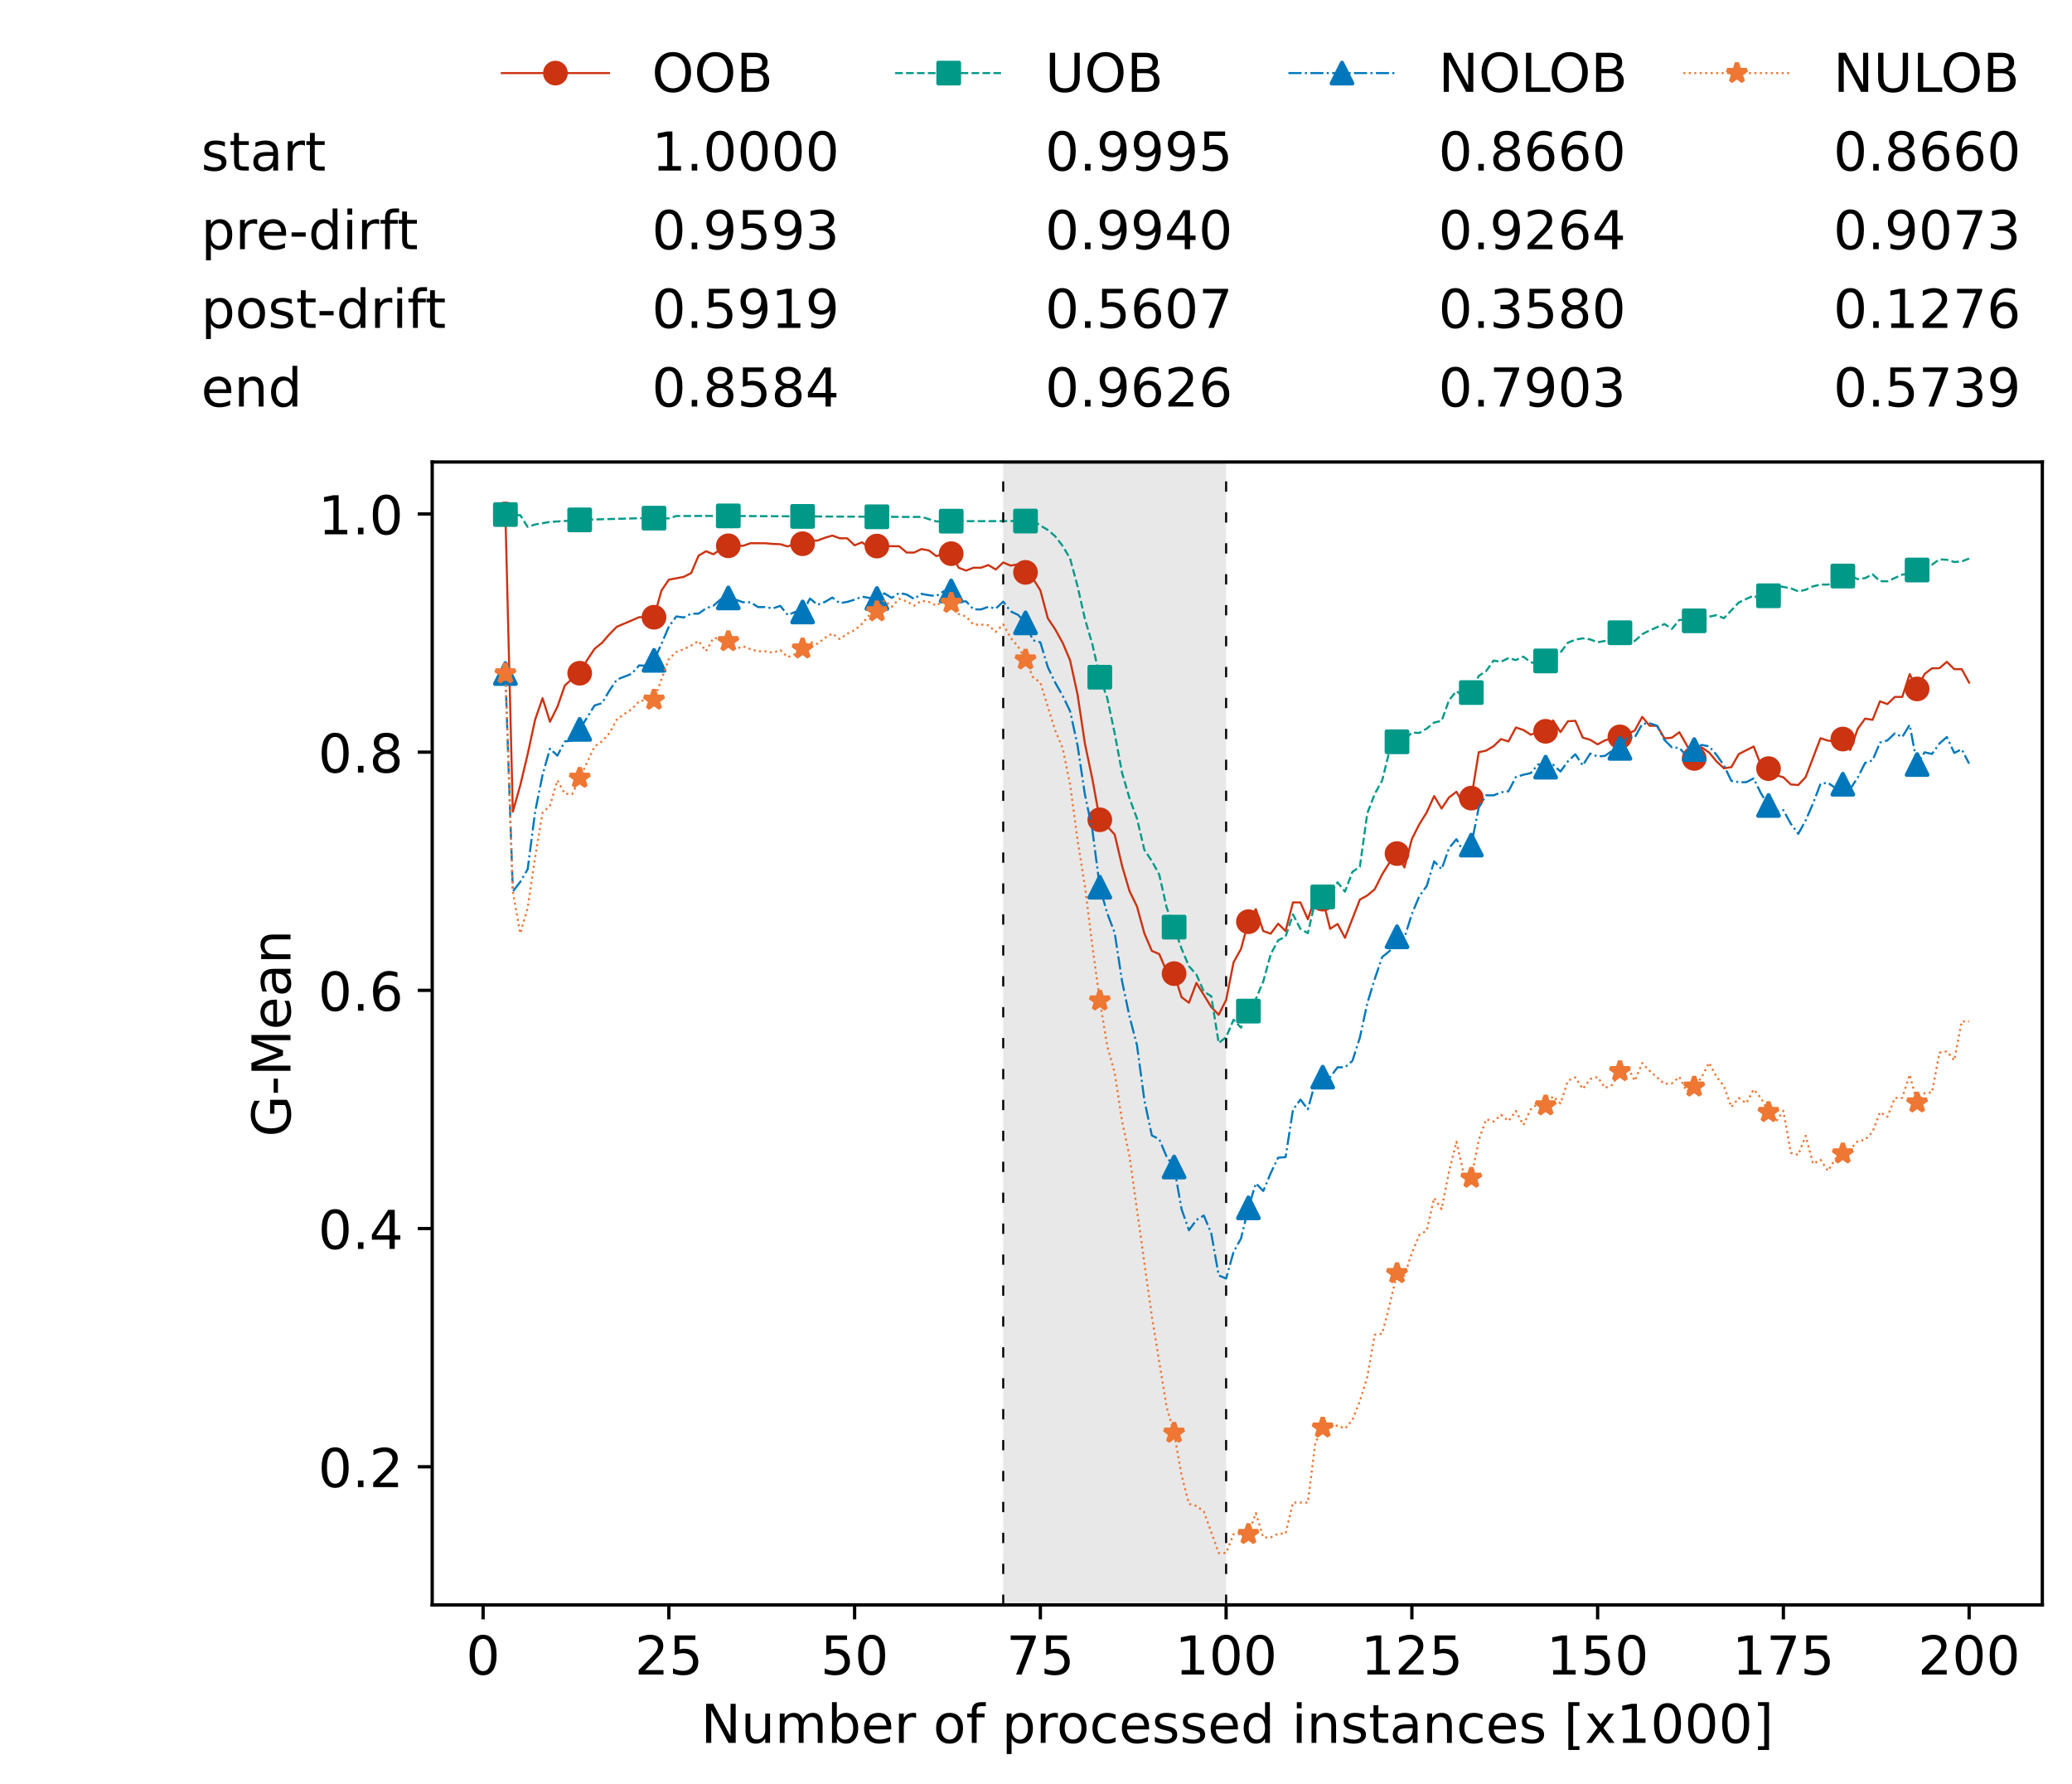 <?xml version="1.0" encoding="utf-8" standalone="no"?>
<!DOCTYPE svg PUBLIC "-//W3C//DTD SVG 1.1//EN"
  "http://www.w3.org/Graphics/SVG/1.1/DTD/svg11.dtd">
<!-- Created with matplotlib (https://matplotlib.org/) -->
<svg height="432.615pt" version="1.1" viewBox="0 0 502.65 432.615" width="502.65pt" xmlns="http://www.w3.org/2000/svg" xmlns:xlink="http://www.w3.org/1999/xlink">
 <defs>
  <style type="text/css">*{stroke-linecap:butt;stroke-linejoin:round;}</style>
 </defs>
 <g id="figure_1">
  <g id="patch_1">
   <path d="M 0 432.615 
L 502.65 432.615 
L 502.65 0 
L 0 0 
z
" style="fill:#ffffff;"/>
  </g>
  <g id="axes_1">
   <g id="patch_2">
    <path d="M 104.85 389.252 
L 495.45 389.252 
L 495.45 112.052 
L 104.85 112.052 
z
" style="fill:#ffffff;"/>
   </g>
   <g id="patch_3">
    <path clip-path="url(#p65a83673d1)" d="M 297.446 389.252 
L 297.446 112.052 
L 243.372 112.052 
L 243.372 389.252 
z
" style="fill:#d3d3d3;opacity:0.5;"/>
   </g>
   <g id="matplotlib.axis_1">
    <g id="xtick_1">
     <g id="line2d_1">
      <defs>
       <path d="M 0 0 
L 0 3.5 
" id="md78c73e40f" style="stroke:#000000;stroke-width:0.8;"/>
      </defs>
      <g>
       <use style="stroke:#000000;stroke-width:0.8;" x="117.197" xlink:href="#md78c73e40f" y="389.252"/>
      </g>
     </g>
     <g id="text_1">
      <!-- 0 -->
      <g transform="translate(113.061 406.13)scale(0.13 -0.13)">
       <defs>
        <path d="M 31.781 66.406 
Q 24.172 66.406 20.328 58.906 
Q 16.5 51.422 16.5 36.375 
Q 16.5 21.391 20.328 13.891 
Q 24.172 6.391 31.781 6.391 
Q 39.453 6.391 43.281 13.891 
Q 47.125 21.391 47.125 36.375 
Q 47.125 51.422 43.281 58.906 
Q 39.453 66.406 31.781 66.406 
z
M 31.781 74.219 
Q 44.047 74.219 50.516 64.516 
Q 56.984 54.828 56.984 36.375 
Q 56.984 17.969 50.516 8.266 
Q 44.047 -1.422 31.781 -1.422 
Q 19.531 -1.422 13.062 8.266 
Q 6.594 17.969 6.594 36.375 
Q 6.594 54.828 13.062 64.516 
Q 19.531 74.219 31.781 74.219 
z
" id="DejaVuSans-48"/>
       </defs>
       <use xlink:href="#DejaVuSans-48"/>
      </g>
     </g>
    </g>
    <g id="xtick_2">
     <g id="line2d_2">
      <g>
       <use style="stroke:#000000;stroke-width:0.8;" x="162.259" xlink:href="#md78c73e40f" y="389.252"/>
      </g>
     </g>
     <g id="text_2">
      <!-- 25 -->
      <g transform="translate(153.988 406.13)scale(0.13 -0.13)">
       <defs>
        <path d="M 19.188 8.297 
L 53.609 8.297 
L 53.609 0 
L 7.328 0 
L 7.328 8.297 
Q 12.938 14.109 22.625 23.891 
Q 32.328 33.688 34.812 36.531 
Q 39.547 41.844 41.422 45.531 
Q 43.312 49.219 43.312 52.781 
Q 43.312 58.594 39.234 62.25 
Q 35.156 65.922 28.609 65.922 
Q 23.969 65.922 18.812 64.312 
Q 13.672 62.703 7.812 59.422 
L 7.812 69.391 
Q 13.766 71.781 18.938 73 
Q 24.125 74.219 28.422 74.219 
Q 39.75 74.219 46.484 68.547 
Q 53.219 62.891 53.219 53.422 
Q 53.219 48.922 51.531 44.891 
Q 49.859 40.875 45.406 35.406 
Q 44.188 33.984 37.641 27.219 
Q 31.109 20.453 19.188 8.297 
z
" id="DejaVuSans-50"/>
        <path d="M 10.797 72.906 
L 49.516 72.906 
L 49.516 64.594 
L 19.828 64.594 
L 19.828 46.734 
Q 21.969 47.469 24.109 47.828 
Q 26.266 48.188 28.422 48.188 
Q 40.625 48.188 47.75 41.5 
Q 54.891 34.812 54.891 23.391 
Q 54.891 11.625 47.562 5.094 
Q 40.234 -1.422 26.906 -1.422 
Q 22.312 -1.422 17.547 -0.641 
Q 12.797 0.141 7.719 1.703 
L 7.719 11.625 
Q 12.109 9.234 16.797 8.062 
Q 21.484 6.891 26.703 6.891 
Q 35.156 6.891 40.078 11.328 
Q 45.016 15.766 45.016 23.391 
Q 45.016 31 40.078 35.438 
Q 35.156 39.891 26.703 39.891 
Q 22.75 39.891 18.812 39.016 
Q 14.891 38.141 10.797 36.281 
z
" id="DejaVuSans-53"/>
       </defs>
       <use xlink:href="#DejaVuSans-50"/>
       <use x="63.623" xlink:href="#DejaVuSans-53"/>
      </g>
     </g>
    </g>
    <g id="xtick_3">
     <g id="line2d_3">
      <g>
       <use style="stroke:#000000;stroke-width:0.8;" x="207.322" xlink:href="#md78c73e40f" y="389.252"/>
      </g>
     </g>
     <g id="text_3">
      <!-- 50 -->
      <g transform="translate(199.05 406.13)scale(0.13 -0.13)">
       <use xlink:href="#DejaVuSans-53"/>
       <use x="63.623" xlink:href="#DejaVuSans-48"/>
      </g>
     </g>
    </g>
    <g id="xtick_4">
     <g id="line2d_4">
      <g>
       <use style="stroke:#000000;stroke-width:0.8;" x="252.384" xlink:href="#md78c73e40f" y="389.252"/>
      </g>
     </g>
     <g id="text_4">
      <!-- 75 -->
      <g transform="translate(244.113 406.13)scale(0.13 -0.13)">
       <defs>
        <path d="M 8.203 72.906 
L 55.078 72.906 
L 55.078 68.703 
L 28.609 0 
L 18.312 0 
L 43.219 64.594 
L 8.203 64.594 
z
" id="DejaVuSans-55"/>
       </defs>
       <use xlink:href="#DejaVuSans-55"/>
       <use x="63.623" xlink:href="#DejaVuSans-53"/>
      </g>
     </g>
    </g>
    <g id="xtick_5">
     <g id="line2d_5">
      <g>
       <use style="stroke:#000000;stroke-width:0.8;" x="297.446" xlink:href="#md78c73e40f" y="389.252"/>
      </g>
     </g>
     <g id="text_5">
      <!-- 100 -->
      <g transform="translate(285.039 406.13)scale(0.13 -0.13)">
       <defs>
        <path d="M 12.406 8.297 
L 28.516 8.297 
L 28.516 63.922 
L 10.984 60.406 
L 10.984 69.391 
L 28.422 72.906 
L 38.281 72.906 
L 38.281 8.297 
L 54.391 8.297 
L 54.391 0 
L 12.406 0 
z
" id="DejaVuSans-49"/>
       </defs>
       <use xlink:href="#DejaVuSans-49"/>
       <use x="63.623" xlink:href="#DejaVuSans-48"/>
       <use x="127.246" xlink:href="#DejaVuSans-48"/>
      </g>
     </g>
    </g>
    <g id="xtick_6">
     <g id="line2d_6">
      <g>
       <use style="stroke:#000000;stroke-width:0.8;" x="342.509" xlink:href="#md78c73e40f" y="389.252"/>
      </g>
     </g>
     <g id="text_6">
      <!-- 125 -->
      <g transform="translate(330.102 406.13)scale(0.13 -0.13)">
       <use xlink:href="#DejaVuSans-49"/>
       <use x="63.623" xlink:href="#DejaVuSans-50"/>
       <use x="127.246" xlink:href="#DejaVuSans-53"/>
      </g>
     </g>
    </g>
    <g id="xtick_7">
     <g id="line2d_7">
      <g>
       <use style="stroke:#000000;stroke-width:0.8;" x="387.571" xlink:href="#md78c73e40f" y="389.252"/>
      </g>
     </g>
     <g id="text_7">
      <!-- 150 -->
      <g transform="translate(375.164 406.13)scale(0.13 -0.13)">
       <use xlink:href="#DejaVuSans-49"/>
       <use x="63.623" xlink:href="#DejaVuSans-53"/>
       <use x="127.246" xlink:href="#DejaVuSans-48"/>
      </g>
     </g>
    </g>
    <g id="xtick_8">
     <g id="line2d_8">
      <g>
       <use style="stroke:#000000;stroke-width:0.8;" x="432.633" xlink:href="#md78c73e40f" y="389.252"/>
      </g>
     </g>
     <g id="text_8">
      <!-- 175 -->
      <g transform="translate(420.226 406.13)scale(0.13 -0.13)">
       <use xlink:href="#DejaVuSans-49"/>
       <use x="63.623" xlink:href="#DejaVuSans-55"/>
       <use x="127.246" xlink:href="#DejaVuSans-53"/>
      </g>
     </g>
    </g>
    <g id="xtick_9">
     <g id="line2d_9">
      <g>
       <use style="stroke:#000000;stroke-width:0.8;" x="477.695" xlink:href="#md78c73e40f" y="389.252"/>
      </g>
     </g>
     <g id="text_9">
      <!-- 200 -->
      <g transform="translate(465.289 406.13)scale(0.13 -0.13)">
       <use xlink:href="#DejaVuSans-50"/>
       <use x="63.623" xlink:href="#DejaVuSans-48"/>
       <use x="127.246" xlink:href="#DejaVuSans-48"/>
      </g>
     </g>
    </g>
    <g id="text_10">
     <!-- Number of processed instances [x1000] -->
     <g transform="translate(170.025 422.711)scale(0.13 -0.13)">
      <defs>
       <path d="M 9.812 72.906 
L 23.094 72.906 
L 55.422 11.922 
L 55.422 72.906 
L 64.984 72.906 
L 64.984 0 
L 51.703 0 
L 19.391 60.984 
L 19.391 0 
L 9.812 0 
z
" id="DejaVuSans-78"/>
       <path d="M 8.5 21.578 
L 8.5 54.688 
L 17.484 54.688 
L 17.484 21.922 
Q 17.484 14.156 20.5 10.266 
Q 23.531 6.391 29.594 6.391 
Q 36.859 6.391 41.078 11.031 
Q 45.312 15.672 45.312 23.688 
L 45.312 54.688 
L 54.297 54.688 
L 54.297 0 
L 45.312 0 
L 45.312 8.406 
Q 42.047 3.422 37.719 1 
Q 33.406 -1.422 27.688 -1.422 
Q 18.266 -1.422 13.375 4.438 
Q 8.5 10.297 8.5 21.578 
z
M 31.109 56 
z
" id="DejaVuSans-117"/>
       <path d="M 52 44.188 
Q 55.375 50.25 60.062 53.125 
Q 64.75 56 71.094 56 
Q 79.641 56 84.281 50.016 
Q 88.922 44.047 88.922 33.016 
L 88.922 0 
L 79.891 0 
L 79.891 32.719 
Q 79.891 40.578 77.094 44.375 
Q 74.312 48.188 68.609 48.188 
Q 61.625 48.188 57.562 43.547 
Q 53.516 38.922 53.516 30.906 
L 53.516 0 
L 44.484 0 
L 44.484 32.719 
Q 44.484 40.625 41.703 44.406 
Q 38.922 48.188 33.109 48.188 
Q 26.219 48.188 22.156 43.531 
Q 18.109 38.875 18.109 30.906 
L 18.109 0 
L 9.078 0 
L 9.078 54.688 
L 18.109 54.688 
L 18.109 46.188 
Q 21.188 51.219 25.484 53.609 
Q 29.781 56 35.688 56 
Q 41.656 56 45.828 52.969 
Q 50 49.953 52 44.188 
z
" id="DejaVuSans-109"/>
       <path d="M 48.688 27.297 
Q 48.688 37.203 44.609 42.844 
Q 40.531 48.484 33.406 48.484 
Q 26.266 48.484 22.188 42.844 
Q 18.109 37.203 18.109 27.297 
Q 18.109 17.391 22.188 11.75 
Q 26.266 6.109 33.406 6.109 
Q 40.531 6.109 44.609 11.75 
Q 48.688 17.391 48.688 27.297 
z
M 18.109 46.391 
Q 20.953 51.266 25.266 53.625 
Q 29.594 56 35.594 56 
Q 45.562 56 51.781 48.094 
Q 58.016 40.188 58.016 27.297 
Q 58.016 14.406 51.781 6.484 
Q 45.562 -1.422 35.594 -1.422 
Q 29.594 -1.422 25.266 0.953 
Q 20.953 3.328 18.109 8.203 
L 18.109 0 
L 9.078 0 
L 9.078 75.984 
L 18.109 75.984 
z
" id="DejaVuSans-98"/>
       <path d="M 56.203 29.594 
L 56.203 25.203 
L 14.891 25.203 
Q 15.484 15.922 20.484 11.062 
Q 25.484 6.203 34.422 6.203 
Q 39.594 6.203 44.453 7.469 
Q 49.312 8.734 54.109 11.281 
L 54.109 2.781 
Q 49.266 0.734 44.188 -0.344 
Q 39.109 -1.422 33.891 -1.422 
Q 20.797 -1.422 13.156 6.188 
Q 5.516 13.812 5.516 26.812 
Q 5.516 40.234 12.766 48.109 
Q 20.016 56 32.328 56 
Q 43.359 56 49.781 48.891 
Q 56.203 41.797 56.203 29.594 
z
M 47.219 32.234 
Q 47.125 39.594 43.094 43.984 
Q 39.062 48.391 32.422 48.391 
Q 24.906 48.391 20.391 44.141 
Q 15.875 39.891 15.188 32.172 
z
" id="DejaVuSans-101"/>
       <path d="M 41.109 46.297 
Q 39.594 47.172 37.812 47.578 
Q 36.031 48 33.891 48 
Q 26.266 48 22.188 43.047 
Q 18.109 38.094 18.109 28.812 
L 18.109 0 
L 9.078 0 
L 9.078 54.688 
L 18.109 54.688 
L 18.109 46.188 
Q 20.953 51.172 25.484 53.578 
Q 30.031 56 36.531 56 
Q 37.453 56 38.578 55.875 
Q 39.703 55.766 41.062 55.516 
z
" id="DejaVuSans-114"/>
       <path id="DejaVuSans-32"/>
       <path d="M 30.609 48.391 
Q 23.391 48.391 19.188 42.75 
Q 14.984 37.109 14.984 27.297 
Q 14.984 17.484 19.156 11.844 
Q 23.344 6.203 30.609 6.203 
Q 37.797 6.203 41.984 11.859 
Q 46.188 17.531 46.188 27.297 
Q 46.188 37.016 41.984 42.703 
Q 37.797 48.391 30.609 48.391 
z
M 30.609 56 
Q 42.328 56 49.016 48.375 
Q 55.719 40.766 55.719 27.297 
Q 55.719 13.875 49.016 6.219 
Q 42.328 -1.422 30.609 -1.422 
Q 18.844 -1.422 12.172 6.219 
Q 5.516 13.875 5.516 27.297 
Q 5.516 40.766 12.172 48.375 
Q 18.844 56 30.609 56 
z
" id="DejaVuSans-111"/>
       <path d="M 37.109 75.984 
L 37.109 68.5 
L 28.516 68.5 
Q 23.688 68.5 21.797 66.547 
Q 19.922 64.594 19.922 59.516 
L 19.922 54.688 
L 34.719 54.688 
L 34.719 47.703 
L 19.922 47.703 
L 19.922 0 
L 10.891 0 
L 10.891 47.703 
L 2.297 47.703 
L 2.297 54.688 
L 10.891 54.688 
L 10.891 58.5 
Q 10.891 67.625 15.141 71.797 
Q 19.391 75.984 28.609 75.984 
z
" id="DejaVuSans-102"/>
       <path d="M 18.109 8.203 
L 18.109 -20.797 
L 9.078 -20.797 
L 9.078 54.688 
L 18.109 54.688 
L 18.109 46.391 
Q 20.953 51.266 25.266 53.625 
Q 29.594 56 35.594 56 
Q 45.562 56 51.781 48.094 
Q 58.016 40.188 58.016 27.297 
Q 58.016 14.406 51.781 6.484 
Q 45.562 -1.422 35.594 -1.422 
Q 29.594 -1.422 25.266 0.953 
Q 20.953 3.328 18.109 8.203 
z
M 48.688 27.297 
Q 48.688 37.203 44.609 42.844 
Q 40.531 48.484 33.406 48.484 
Q 26.266 48.484 22.188 42.844 
Q 18.109 37.203 18.109 27.297 
Q 18.109 17.391 22.188 11.75 
Q 26.266 6.109 33.406 6.109 
Q 40.531 6.109 44.609 11.75 
Q 48.688 17.391 48.688 27.297 
z
" id="DejaVuSans-112"/>
       <path d="M 48.781 52.594 
L 48.781 44.188 
Q 44.969 46.297 41.141 47.344 
Q 37.312 48.391 33.406 48.391 
Q 24.656 48.391 19.812 42.844 
Q 14.984 37.312 14.984 27.297 
Q 14.984 17.281 19.812 11.734 
Q 24.656 6.203 33.406 6.203 
Q 37.312 6.203 41.141 7.25 
Q 44.969 8.297 48.781 10.406 
L 48.781 2.094 
Q 45.016 0.344 40.984 -0.531 
Q 36.969 -1.422 32.422 -1.422 
Q 20.062 -1.422 12.781 6.344 
Q 5.516 14.109 5.516 27.297 
Q 5.516 40.672 12.859 48.328 
Q 20.219 56 33.016 56 
Q 37.156 56 41.109 55.141 
Q 45.062 54.297 48.781 52.594 
z
" id="DejaVuSans-99"/>
       <path d="M 44.281 53.078 
L 44.281 44.578 
Q 40.484 46.531 36.375 47.5 
Q 32.281 48.484 27.875 48.484 
Q 21.188 48.484 17.844 46.438 
Q 14.5 44.391 14.5 40.281 
Q 14.5 37.156 16.891 35.375 
Q 19.281 33.594 26.516 31.984 
L 29.594 31.297 
Q 39.156 29.25 43.188 25.516 
Q 47.219 21.781 47.219 15.094 
Q 47.219 7.469 41.188 3.016 
Q 35.156 -1.422 24.609 -1.422 
Q 20.219 -1.422 15.453 -0.562 
Q 10.688 0.297 5.422 2 
L 5.422 11.281 
Q 10.406 8.688 15.234 7.391 
Q 20.062 6.109 24.812 6.109 
Q 31.156 6.109 34.562 8.281 
Q 37.984 10.453 37.984 14.406 
Q 37.984 18.062 35.516 20.016 
Q 33.062 21.969 24.703 23.781 
L 21.578 24.516 
Q 13.234 26.266 9.516 29.906 
Q 5.812 33.547 5.812 39.891 
Q 5.812 47.609 11.281 51.797 
Q 16.75 56 26.812 56 
Q 31.781 56 36.172 55.266 
Q 40.578 54.547 44.281 53.078 
z
" id="DejaVuSans-115"/>
       <path d="M 45.406 46.391 
L 45.406 75.984 
L 54.391 75.984 
L 54.391 0 
L 45.406 0 
L 45.406 8.203 
Q 42.578 3.328 38.25 0.953 
Q 33.938 -1.422 27.875 -1.422 
Q 17.969 -1.422 11.734 6.484 
Q 5.516 14.406 5.516 27.297 
Q 5.516 40.188 11.734 48.094 
Q 17.969 56 27.875 56 
Q 33.938 56 38.25 53.625 
Q 42.578 51.266 45.406 46.391 
z
M 14.797 27.297 
Q 14.797 17.391 18.875 11.75 
Q 22.953 6.109 30.078 6.109 
Q 37.203 6.109 41.297 11.75 
Q 45.406 17.391 45.406 27.297 
Q 45.406 37.203 41.297 42.844 
Q 37.203 48.484 30.078 48.484 
Q 22.953 48.484 18.875 42.844 
Q 14.797 37.203 14.797 27.297 
z
" id="DejaVuSans-100"/>
       <path d="M 9.422 54.688 
L 18.406 54.688 
L 18.406 0 
L 9.422 0 
z
M 9.422 75.984 
L 18.406 75.984 
L 18.406 64.594 
L 9.422 64.594 
z
" id="DejaVuSans-105"/>
       <path d="M 54.891 33.016 
L 54.891 0 
L 45.906 0 
L 45.906 32.719 
Q 45.906 40.484 42.875 44.328 
Q 39.844 48.188 33.797 48.188 
Q 26.516 48.188 22.312 43.547 
Q 18.109 38.922 18.109 30.906 
L 18.109 0 
L 9.078 0 
L 9.078 54.688 
L 18.109 54.688 
L 18.109 46.188 
Q 21.344 51.125 25.703 53.562 
Q 30.078 56 35.797 56 
Q 45.219 56 50.047 50.172 
Q 54.891 44.344 54.891 33.016 
z
" id="DejaVuSans-110"/>
       <path d="M 18.312 70.219 
L 18.312 54.688 
L 36.812 54.688 
L 36.812 47.703 
L 18.312 47.703 
L 18.312 18.016 
Q 18.312 11.328 20.141 9.422 
Q 21.969 7.516 27.594 7.516 
L 36.812 7.516 
L 36.812 0 
L 27.594 0 
Q 17.188 0 13.234 3.875 
Q 9.281 7.766 9.281 18.016 
L 9.281 47.703 
L 2.688 47.703 
L 2.688 54.688 
L 9.281 54.688 
L 9.281 70.219 
z
" id="DejaVuSans-116"/>
       <path d="M 34.281 27.484 
Q 23.391 27.484 19.188 25 
Q 14.984 22.516 14.984 16.5 
Q 14.984 11.719 18.141 8.906 
Q 21.297 6.109 26.703 6.109 
Q 34.188 6.109 38.703 11.406 
Q 43.219 16.703 43.219 25.484 
L 43.219 27.484 
z
M 52.203 31.203 
L 52.203 0 
L 43.219 0 
L 43.219 8.297 
Q 40.141 3.328 35.547 0.953 
Q 30.953 -1.422 24.312 -1.422 
Q 15.922 -1.422 10.953 3.297 
Q 6 8.016 6 15.922 
Q 6 25.141 12.172 29.828 
Q 18.359 34.516 30.609 34.516 
L 43.219 34.516 
L 43.219 35.406 
Q 43.219 41.609 39.141 45 
Q 35.062 48.391 27.688 48.391 
Q 23 48.391 18.547 47.266 
Q 14.109 46.141 10.016 43.891 
L 10.016 52.203 
Q 14.938 54.109 19.578 55.047 
Q 24.219 56 28.609 56 
Q 40.484 56 46.344 49.844 
Q 52.203 43.703 52.203 31.203 
z
" id="DejaVuSans-97"/>
       <path d="M 8.594 75.984 
L 29.297 75.984 
L 29.297 69 
L 17.578 69 
L 17.578 -6.203 
L 29.297 -6.203 
L 29.297 -13.188 
L 8.594 -13.188 
z
" id="DejaVuSans-91"/>
       <path d="M 54.891 54.688 
L 35.109 28.078 
L 55.906 0 
L 45.312 0 
L 29.391 21.484 
L 13.484 0 
L 2.875 0 
L 24.125 28.609 
L 4.688 54.688 
L 15.281 54.688 
L 29.781 35.203 
L 44.281 54.688 
z
" id="DejaVuSans-120"/>
       <path d="M 30.422 75.984 
L 30.422 -13.188 
L 9.719 -13.188 
L 9.719 -6.203 
L 21.391 -6.203 
L 21.391 69 
L 9.719 69 
L 9.719 75.984 
z
" id="DejaVuSans-93"/>
      </defs>
      <use xlink:href="#DejaVuSans-78"/>
      <use x="74.805" xlink:href="#DejaVuSans-117"/>
      <use x="138.184" xlink:href="#DejaVuSans-109"/>
      <use x="235.596" xlink:href="#DejaVuSans-98"/>
      <use x="299.072" xlink:href="#DejaVuSans-101"/>
      <use x="360.596" xlink:href="#DejaVuSans-114"/>
      <use x="401.709" xlink:href="#DejaVuSans-32"/>
      <use x="433.496" xlink:href="#DejaVuSans-111"/>
      <use x="494.678" xlink:href="#DejaVuSans-102"/>
      <use x="529.883" xlink:href="#DejaVuSans-32"/>
      <use x="561.67" xlink:href="#DejaVuSans-112"/>
      <use x="625.146" xlink:href="#DejaVuSans-114"/>
      <use x="664.01" xlink:href="#DejaVuSans-111"/>
      <use x="725.191" xlink:href="#DejaVuSans-99"/>
      <use x="780.172" xlink:href="#DejaVuSans-101"/>
      <use x="841.695" xlink:href="#DejaVuSans-115"/>
      <use x="893.795" xlink:href="#DejaVuSans-115"/>
      <use x="945.895" xlink:href="#DejaVuSans-101"/>
      <use x="1007.418" xlink:href="#DejaVuSans-100"/>
      <use x="1070.895" xlink:href="#DejaVuSans-32"/>
      <use x="1102.682" xlink:href="#DejaVuSans-105"/>
      <use x="1130.465" xlink:href="#DejaVuSans-110"/>
      <use x="1193.844" xlink:href="#DejaVuSans-115"/>
      <use x="1245.943" xlink:href="#DejaVuSans-116"/>
      <use x="1285.152" xlink:href="#DejaVuSans-97"/>
      <use x="1346.432" xlink:href="#DejaVuSans-110"/>
      <use x="1409.811" xlink:href="#DejaVuSans-99"/>
      <use x="1464.791" xlink:href="#DejaVuSans-101"/>
      <use x="1526.314" xlink:href="#DejaVuSans-115"/>
      <use x="1578.414" xlink:href="#DejaVuSans-32"/>
      <use x="1610.201" xlink:href="#DejaVuSans-91"/>
      <use x="1649.215" xlink:href="#DejaVuSans-120"/>
      <use x="1708.395" xlink:href="#DejaVuSans-49"/>
      <use x="1772.018" xlink:href="#DejaVuSans-48"/>
      <use x="1835.641" xlink:href="#DejaVuSans-48"/>
      <use x="1899.264" xlink:href="#DejaVuSans-48"/>
      <use x="1962.887" xlink:href="#DejaVuSans-93"/>
     </g>
    </g>
   </g>
   <g id="matplotlib.axis_2">
    <g id="ytick_1">
     <g id="line2d_10">
      <defs>
       <path d="M 0 0 
L -3.5 0 
" id="m8ac5797c70" style="stroke:#000000;stroke-width:0.8;"/>
      </defs>
      <g>
       <use style="stroke:#000000;stroke-width:0.8;" x="104.85" xlink:href="#m8ac5797c70" y="355.738"/>
      </g>
     </g>
     <g id="text_11">
      <!-- 0.2 -->
      <g transform="translate(77.176 360.677)scale(0.13 -0.13)">
       <defs>
        <path d="M 10.688 12.406 
L 21 12.406 
L 21 0 
L 10.688 0 
z
" id="DejaVuSans-46"/>
       </defs>
       <use xlink:href="#DejaVuSans-48"/>
       <use x="63.623" xlink:href="#DejaVuSans-46"/>
       <use x="95.41" xlink:href="#DejaVuSans-50"/>
      </g>
     </g>
    </g>
    <g id="ytick_2">
     <g id="line2d_11">
      <g>
       <use style="stroke:#000000;stroke-width:0.8;" x="104.85" xlink:href="#m8ac5797c70" y="297.966"/>
      </g>
     </g>
     <g id="text_12">
      <!-- 0.4 -->
      <g transform="translate(77.176 302.905)scale(0.13 -0.13)">
       <defs>
        <path d="M 37.797 64.312 
L 12.891 25.391 
L 37.797 25.391 
z
M 35.203 72.906 
L 47.609 72.906 
L 47.609 25.391 
L 58.016 25.391 
L 58.016 17.188 
L 47.609 17.188 
L 47.609 0 
L 37.797 0 
L 37.797 17.188 
L 4.891 17.188 
L 4.891 26.703 
z
" id="DejaVuSans-52"/>
       </defs>
       <use xlink:href="#DejaVuSans-48"/>
       <use x="63.623" xlink:href="#DejaVuSans-46"/>
       <use x="95.41" xlink:href="#DejaVuSans-52"/>
      </g>
     </g>
    </g>
    <g id="ytick_3">
     <g id="line2d_12">
      <g>
       <use style="stroke:#000000;stroke-width:0.8;" x="104.85" xlink:href="#m8ac5797c70" y="240.195"/>
      </g>
     </g>
     <g id="text_13">
      <!-- 0.6 -->
      <g transform="translate(77.176 245.134)scale(0.13 -0.13)">
       <defs>
        <path d="M 33.016 40.375 
Q 26.375 40.375 22.484 35.828 
Q 18.609 31.297 18.609 23.391 
Q 18.609 15.531 22.484 10.953 
Q 26.375 6.391 33.016 6.391 
Q 39.656 6.391 43.531 10.953 
Q 47.406 15.531 47.406 23.391 
Q 47.406 31.297 43.531 35.828 
Q 39.656 40.375 33.016 40.375 
z
M 52.594 71.297 
L 52.594 62.312 
Q 48.875 64.062 45.094 64.984 
Q 41.312 65.922 37.594 65.922 
Q 27.828 65.922 22.672 59.328 
Q 17.531 52.734 16.797 39.406 
Q 19.672 43.656 24.016 45.922 
Q 28.375 48.188 33.594 48.188 
Q 44.578 48.188 50.953 41.516 
Q 57.328 34.859 57.328 23.391 
Q 57.328 12.156 50.688 5.359 
Q 44.047 -1.422 33.016 -1.422 
Q 20.359 -1.422 13.672 8.266 
Q 6.984 17.969 6.984 36.375 
Q 6.984 53.656 15.188 63.938 
Q 23.391 74.219 37.203 74.219 
Q 40.922 74.219 44.703 73.484 
Q 48.484 72.75 52.594 71.297 
z
" id="DejaVuSans-54"/>
       </defs>
       <use xlink:href="#DejaVuSans-48"/>
       <use x="63.623" xlink:href="#DejaVuSans-46"/>
       <use x="95.41" xlink:href="#DejaVuSans-54"/>
      </g>
     </g>
    </g>
    <g id="ytick_4">
     <g id="line2d_13">
      <g>
       <use style="stroke:#000000;stroke-width:0.8;" x="104.85" xlink:href="#m8ac5797c70" y="182.423"/>
      </g>
     </g>
     <g id="text_14">
      <!-- 0.8 -->
      <g transform="translate(77.176 187.362)scale(0.13 -0.13)">
       <defs>
        <path d="M 31.781 34.625 
Q 24.75 34.625 20.719 30.859 
Q 16.703 27.094 16.703 20.516 
Q 16.703 13.922 20.719 10.156 
Q 24.75 6.391 31.781 6.391 
Q 38.812 6.391 42.859 10.172 
Q 46.922 13.969 46.922 20.516 
Q 46.922 27.094 42.891 30.859 
Q 38.875 34.625 31.781 34.625 
z
M 21.922 38.812 
Q 15.578 40.375 12.031 44.719 
Q 8.5 49.078 8.5 55.328 
Q 8.5 64.062 14.719 69.141 
Q 20.953 74.219 31.781 74.219 
Q 42.672 74.219 48.875 69.141 
Q 55.078 64.062 55.078 55.328 
Q 55.078 49.078 51.531 44.719 
Q 48 40.375 41.703 38.812 
Q 48.828 37.156 52.797 32.312 
Q 56.781 27.484 56.781 20.516 
Q 56.781 9.906 50.312 4.234 
Q 43.844 -1.422 31.781 -1.422 
Q 19.734 -1.422 13.25 4.234 
Q 6.781 9.906 6.781 20.516 
Q 6.781 27.484 10.781 32.312 
Q 14.797 37.156 21.922 38.812 
z
M 18.312 54.391 
Q 18.312 48.734 21.844 45.562 
Q 25.391 42.391 31.781 42.391 
Q 38.141 42.391 41.719 45.562 
Q 45.312 48.734 45.312 54.391 
Q 45.312 60.062 41.719 63.234 
Q 38.141 66.406 31.781 66.406 
Q 25.391 66.406 21.844 63.234 
Q 18.312 60.062 18.312 54.391 
z
" id="DejaVuSans-56"/>
       </defs>
       <use xlink:href="#DejaVuSans-48"/>
       <use x="63.623" xlink:href="#DejaVuSans-46"/>
       <use x="95.41" xlink:href="#DejaVuSans-56"/>
      </g>
     </g>
    </g>
    <g id="ytick_5">
     <g id="line2d_14">
      <g>
       <use style="stroke:#000000;stroke-width:0.8;" x="104.85" xlink:href="#m8ac5797c70" y="124.652"/>
      </g>
     </g>
     <g id="text_15">
      <!-- 1.0 -->
      <g transform="translate(77.176 129.591)scale(0.13 -0.13)">
       <use xlink:href="#DejaVuSans-49"/>
       <use x="63.623" xlink:href="#DejaVuSans-46"/>
       <use x="95.41" xlink:href="#DejaVuSans-48"/>
      </g>
     </g>
    </g>
    <g id="text_16">
     <!-- G-Mean -->
     <g transform="translate(70.472 275.744)rotate(-90)scale(0.13 -0.13)">
      <defs>
       <path d="M 59.516 10.406 
L 59.516 29.984 
L 43.406 29.984 
L 43.406 38.094 
L 69.281 38.094 
L 69.281 6.781 
Q 63.578 2.734 56.688 0.656 
Q 49.812 -1.422 42 -1.422 
Q 24.906 -1.422 15.25 8.562 
Q 5.609 18.562 5.609 36.375 
Q 5.609 54.25 15.25 64.234 
Q 24.906 74.219 42 74.219 
Q 49.125 74.219 55.547 72.453 
Q 61.969 70.703 67.391 67.281 
L 67.391 56.781 
Q 61.922 61.422 55.766 63.766 
Q 49.609 66.109 42.828 66.109 
Q 29.438 66.109 22.719 58.641 
Q 16.016 51.172 16.016 36.375 
Q 16.016 21.625 22.719 14.156 
Q 29.438 6.688 42.828 6.688 
Q 48.047 6.688 52.141 7.594 
Q 56.25 8.5 59.516 10.406 
z
" id="DejaVuSans-71"/>
       <path d="M 4.891 31.391 
L 31.203 31.391 
L 31.203 23.391 
L 4.891 23.391 
z
" id="DejaVuSans-45"/>
       <path d="M 9.812 72.906 
L 24.516 72.906 
L 43.109 23.297 
L 61.812 72.906 
L 76.516 72.906 
L 76.516 0 
L 66.891 0 
L 66.891 64.016 
L 48.094 14.016 
L 38.188 14.016 
L 19.391 64.016 
L 19.391 0 
L 9.812 0 
z
" id="DejaVuSans-77"/>
      </defs>
      <use xlink:href="#DejaVuSans-71"/>
      <use x="77.49" xlink:href="#DejaVuSans-45"/>
      <use x="113.574" xlink:href="#DejaVuSans-77"/>
      <use x="199.854" xlink:href="#DejaVuSans-101"/>
      <use x="261.377" xlink:href="#DejaVuSans-97"/>
      <use x="322.656" xlink:href="#DejaVuSans-110"/>
     </g>
    </g>
   </g>
   <g id="line2d_15"/>
   <g id="line2d_16"/>
   <g id="line2d_17"/>
   <g id="line2d_18"/>
   <g id="line2d_19"/>
   <g id="line2d_20">
    <path clip-path="url(#p65a83673d1)" d="M 122.605 124.652 
L 124.407 196.866 
L 126.21 190.463 
L 128.012 182.889 
L 129.815 174.545 
L 131.617 169.339 
L 133.419 175.042 
L 135.222 171.421 
L 137.024 166.257 
L 138.827 164.613 
L 140.629 163.281 
L 142.432 160.074 
L 144.234 157.36 
L 146.037 155.912 
L 147.839 153.828 
L 149.642 152.005 
L 153.247 150.475 
L 155.049 149.683 
L 158.654 149.697 
L 160.457 143.245 
L 162.259 140.595 
L 165.864 139.911 
L 167.667 138.986 
L 169.469 134.77 
L 171.272 133.699 
L 173.074 134.425 
L 174.877 133.167 
L 176.679 132.375 
L 180.284 132.367 
L 182.087 131.745 
L 185.692 131.753 
L 187.494 131.927 
L 189.297 131.989 
L 191.099 132.528 
L 192.902 131.864 
L 194.704 131.872 
L 196.507 131.11 
L 198.309 131.11 
L 200.112 130.424 
L 201.914 129.892 
L 203.717 130.557 
L 205.519 130.55 
L 207.322 132.262 
L 209.124 131.52 
L 210.927 132.906 
L 212.729 132.44 
L 218.137 132.484 
L 219.939 134.008 
L 221.742 134.015 
L 223.544 133.169 
L 225.347 133.506 
L 227.149 134.878 
L 228.952 134.29 
L 230.754 134.283 
L 232.557 137.693 
L 234.359 138.379 
L 236.162 137.693 
L 237.964 137.701 
L 239.767 137.043 
L 241.569 138.121 
L 243.372 136.416 
L 245.174 137.171 
L 246.976 136.871 
L 248.779 138.817 
L 250.581 140.32 
L 252.384 143.19 
L 254.186 149.937 
L 255.989 152.646 
L 257.791 155.9 
L 259.594 160.151 
L 261.396 168.41 
L 263.199 180.403 
L 265.001 188.954 
L 266.804 198.827 
L 268.606 200.412 
L 270.409 202.394 
L 272.211 210.031 
L 274.014 216.129 
L 275.816 219.831 
L 277.619 226.387 
L 279.421 230.615 
L 281.224 231.391 
L 283.026 235.629 
L 284.829 236.137 
L 286.631 241.852 
L 288.434 243.2 
L 290.236 238.388 
L 293.841 244.232 
L 295.644 246.115 
L 297.446 242.522 
L 299.249 233.406 
L 301.051 230.16 
L 302.854 223.541 
L 304.656 220.487 
L 306.459 225.809 
L 308.261 226.452 
L 310.064 224.022 
L 311.866 225.801 
L 313.669 218.86 
L 315.471 218.875 
L 317.274 222.952 
L 319.076 217.651 
L 320.879 218.069 
L 322.681 225.272 
L 324.484 224.086 
L 326.286 227.453 
L 329.891 218.184 
L 331.694 217.189 
L 333.496 215.674 
L 335.299 212.065 
L 337.101 209.184 
L 338.904 207.021 
L 340.706 210.401 
L 342.509 203.488 
L 344.311 199.916 
L 346.114 197.023 
L 347.916 193.066 
L 349.719 196.092 
L 351.521 193.393 
L 353.324 192.031 
L 355.126 195.265 
L 356.928 193.575 
L 358.731 182.439 
L 360.533 182.047 
L 362.336 180.979 
L 364.138 179.247 
L 365.941 179.835 
L 367.743 176.446 
L 369.546 177.04 
L 371.348 178.196 
L 373.151 177.502 
L 374.953 177.37 
L 376.756 174.729 
L 378.558 177.563 
L 380.361 174.928 
L 382.163 174.825 
L 383.966 178.899 
L 385.768 179.418 
L 387.571 180.529 
L 389.373 179.561 
L 391.176 178.968 
L 392.978 178.716 
L 394.781 178.096 
L 396.583 177.159 
L 398.386 173.858 
L 400.188 176.028 
L 401.991 176.022 
L 403.793 179.091 
L 405.596 178.917 
L 407.398 177.581 
L 411.003 183.941 
L 412.806 181.269 
L 414.608 182.492 
L 416.411 184.667 
L 418.213 186.346 
L 420.016 186.052 
L 421.818 182.885 
L 425.423 181.053 
L 427.226 185.627 
L 429.028 186.418 
L 430.831 187.999 
L 432.633 188.516 
L 434.436 190.257 
L 436.238 190.399 
L 438.041 188.461 
L 441.646 179.037 
L 443.448 179.632 
L 445.251 179.805 
L 447.053 179.243 
L 448.856 181.896 
L 450.658 176.791 
L 452.461 174.286 
L 454.263 174.589 
L 456.066 170.104 
L 457.868 170.764 
L 459.671 169.032 
L 461.473 169.026 
L 463.276 163.509 
L 465.078 167.09 
L 466.881 163.474 
L 468.683 162.085 
L 470.485 162.055 
L 472.288 160.52 
L 474.09 162.299 
L 475.893 162.292 
L 477.695 165.555 
L 477.695 165.555 
" style="fill:none;stroke:#cc3311;stroke-linecap:square;stroke-width:0.5;"/>
    <defs>
     <path d="M 0 2.5 
C 0.663 2.5 1.299 2.237 1.768 1.768 
C 2.237 1.299 2.5 0.663 2.5 0 
C 2.5 -0.663 2.237 -1.299 1.768 -1.768 
C 1.299 -2.237 0.663 -2.5 0 -2.5 
C -0.663 -2.5 -1.299 -2.237 -1.768 -1.768 
C -2.237 -1.299 -2.5 -0.663 -2.5 0 
C -2.5 0.663 -2.237 1.299 -1.768 1.768 
C -1.299 2.237 -0.663 2.5 0 2.5 
z
" id="m7b8bc19f9f" style="stroke:#cc3311;"/>
    </defs>
    <g clip-path="url(#p65a83673d1)">
     <use style="fill:#cc3311;stroke:#cc3311;" x="122.605" xlink:href="#m7b8bc19f9f" y="124.652"/>
     <use style="fill:#cc3311;stroke:#cc3311;" x="140.629" xlink:href="#m7b8bc19f9f" y="163.281"/>
     <use style="fill:#cc3311;stroke:#cc3311;" x="158.654" xlink:href="#m7b8bc19f9f" y="149.697"/>
     <use style="fill:#cc3311;stroke:#cc3311;" x="176.679" xlink:href="#m7b8bc19f9f" y="132.375"/>
     <use style="fill:#cc3311;stroke:#cc3311;" x="194.704" xlink:href="#m7b8bc19f9f" y="131.872"/>
     <use style="fill:#cc3311;stroke:#cc3311;" x="212.729" xlink:href="#m7b8bc19f9f" y="132.44"/>
     <use style="fill:#cc3311;stroke:#cc3311;" x="230.754" xlink:href="#m7b8bc19f9f" y="134.283"/>
     <use style="fill:#cc3311;stroke:#cc3311;" x="248.779" xlink:href="#m7b8bc19f9f" y="138.817"/>
     <use style="fill:#cc3311;stroke:#cc3311;" x="266.804" xlink:href="#m7b8bc19f9f" y="198.827"/>
     <use style="fill:#cc3311;stroke:#cc3311;" x="284.829" xlink:href="#m7b8bc19f9f" y="236.137"/>
     <use style="fill:#cc3311;stroke:#cc3311;" x="302.854" xlink:href="#m7b8bc19f9f" y="223.541"/>
     <use style="fill:#cc3311;stroke:#cc3311;" x="320.879" xlink:href="#m7b8bc19f9f" y="218.069"/>
     <use style="fill:#cc3311;stroke:#cc3311;" x="338.904" xlink:href="#m7b8bc19f9f" y="207.021"/>
     <use style="fill:#cc3311;stroke:#cc3311;" x="356.928" xlink:href="#m7b8bc19f9f" y="193.575"/>
     <use style="fill:#cc3311;stroke:#cc3311;" x="374.953" xlink:href="#m7b8bc19f9f" y="177.37"/>
     <use style="fill:#cc3311;stroke:#cc3311;" x="392.978" xlink:href="#m7b8bc19f9f" y="178.716"/>
     <use style="fill:#cc3311;stroke:#cc3311;" x="411.003" xlink:href="#m7b8bc19f9f" y="183.941"/>
     <use style="fill:#cc3311;stroke:#cc3311;" x="429.028" xlink:href="#m7b8bc19f9f" y="186.418"/>
     <use style="fill:#cc3311;stroke:#cc3311;" x="447.053" xlink:href="#m7b8bc19f9f" y="179.243"/>
     <use style="fill:#cc3311;stroke:#cc3311;" x="465.078" xlink:href="#m7b8bc19f9f" y="167.09"/>
    </g>
   </g>
   <g id="line2d_21"/>
   <g id="line2d_22"/>
   <g id="line2d_23"/>
   <g id="line2d_24"/>
   <g id="line2d_25">
    <path clip-path="url(#p65a83673d1)" d="M 122.605 124.797 
L 124.407 124.942 
L 126.21 124.943 
L 128.012 127.809 
L 129.815 127.207 
L 133.419 126.581 
L 142.432 126.032 
L 156.852 125.648 
L 162.259 125.721 
L 164.062 125.148 
L 174.877 125.126 
L 192.902 125.229 
L 221.742 125.382 
L 223.544 125.353 
L 227.149 126.465 
L 232.557 126.392 
L 241.569 126.391 
L 250.581 126.347 
L 254.186 128.538 
L 255.989 130.067 
L 257.791 132.408 
L 259.594 135.461 
L 261.396 142.154 
L 263.199 150.132 
L 265.001 156.261 
L 266.804 164.245 
L 268.606 169.276 
L 270.409 177.842 
L 272.211 187.476 
L 274.014 193.618 
L 275.816 198.489 
L 277.619 206.138 
L 279.421 208.81 
L 281.224 212.127 
L 283.026 220.154 
L 284.829 224.86 
L 286.631 230.085 
L 288.434 234.353 
L 290.236 236.364 
L 292.039 240.481 
L 293.841 241.617 
L 295.644 252.977 
L 297.446 251.539 
L 299.249 247.319 
L 301.051 249.247 
L 302.854 245.227 
L 304.656 242.301 
L 306.459 238.031 
L 308.261 231.428 
L 310.064 228.068 
L 311.866 227.152 
L 313.669 221.779 
L 315.471 225.294 
L 317.274 226.329 
L 319.076 218.528 
L 320.879 217.533 
L 322.681 216.69 
L 324.484 214.004 
L 326.286 216.25 
L 328.089 211.445 
L 329.891 210.221 
L 331.694 197.259 
L 333.496 192.561 
L 335.299 189.298 
L 337.101 181.977 
L 338.904 179.913 
L 340.706 179.509 
L 342.509 177.682 
L 344.311 177.765 
L 346.114 176.708 
L 347.916 175.236 
L 349.719 174.835 
L 351.521 169.822 
L 353.324 167.6 
L 355.126 169.02 
L 356.928 167.972 
L 358.731 163.936 
L 360.533 162.748 
L 362.336 160.217 
L 364.138 160.5 
L 365.941 159.618 
L 367.743 160.089 
L 369.546 159.258 
L 371.348 160.629 
L 373.151 160.961 
L 374.953 160.294 
L 376.756 158.896 
L 378.558 158.248 
L 380.361 155.882 
L 382.163 155.137 
L 383.966 154.815 
L 385.768 155.072 
L 387.571 155.787 
L 389.373 155.437 
L 391.176 153.989 
L 392.978 153.462 
L 394.781 155.95 
L 396.583 155.456 
L 398.386 153.806 
L 400.188 152.897 
L 403.793 151.354 
L 405.596 152.525 
L 407.398 150.345 
L 409.201 150.352 
L 411.003 150.574 
L 412.806 150.565 
L 414.608 149.57 
L 416.411 149.201 
L 418.213 149.932 
L 421.818 146.118 
L 425.423 144.438 
L 427.226 145.509 
L 429.028 144.496 
L 430.831 142.018 
L 434.436 142.682 
L 436.238 143.424 
L 438.041 143.046 
L 439.843 142.209 
L 441.646 141.766 
L 443.448 141.796 
L 445.251 140.964 
L 447.053 139.712 
L 448.856 139.58 
L 450.658 140.453 
L 452.461 140.207 
L 454.263 139.292 
L 456.066 140.955 
L 457.868 140.985 
L 461.473 139.371 
L 463.276 139.148 
L 465.078 138.251 
L 466.881 138.095 
L 468.683 136.958 
L 470.485 135.66 
L 472.288 135.76 
L 474.09 136.297 
L 475.893 136.179 
L 477.695 135.467 
L 477.695 135.467 
" style="fill:none;stroke:#009988;stroke-dasharray:1.85,0.8;stroke-dashoffset:0;stroke-width:0.5;"/>
    <defs>
     <path d="M -2.5 2.5 
L 2.5 2.5 
L 2.5 -2.5 
L -2.5 -2.5 
z
" id="m8d0c2435b9" style="stroke:#009988;stroke-linejoin:miter;"/>
    </defs>
    <g clip-path="url(#p65a83673d1)">
     <use style="fill:#009988;stroke:#009988;stroke-linejoin:miter;" x="122.605" xlink:href="#m8d0c2435b9" y="124.797"/>
     <use style="fill:#009988;stroke:#009988;stroke-linejoin:miter;" x="140.629" xlink:href="#m8d0c2435b9" y="126.091"/>
     <use style="fill:#009988;stroke:#009988;stroke-linejoin:miter;" x="158.654" xlink:href="#m8d0c2435b9" y="125.67"/>
     <use style="fill:#009988;stroke:#009988;stroke-linejoin:miter;" x="176.679" xlink:href="#m8d0c2435b9" y="125.127"/>
     <use style="fill:#009988;stroke:#009988;stroke-linejoin:miter;" x="194.704" xlink:href="#m8d0c2435b9" y="125.244"/>
     <use style="fill:#009988;stroke:#009988;stroke-linejoin:miter;" x="212.729" xlink:href="#m8d0c2435b9" y="125.339"/>
     <use style="fill:#009988;stroke:#009988;stroke-linejoin:miter;" x="230.754" xlink:href="#m8d0c2435b9" y="126.399"/>
     <use style="fill:#009988;stroke:#009988;stroke-linejoin:miter;" x="248.779" xlink:href="#m8d0c2435b9" y="126.37"/>
     <use style="fill:#009988;stroke:#009988;stroke-linejoin:miter;" x="266.804" xlink:href="#m8d0c2435b9" y="164.245"/>
     <use style="fill:#009988;stroke:#009988;stroke-linejoin:miter;" x="284.829" xlink:href="#m8d0c2435b9" y="224.86"/>
     <use style="fill:#009988;stroke:#009988;stroke-linejoin:miter;" x="302.854" xlink:href="#m8d0c2435b9" y="245.227"/>
     <use style="fill:#009988;stroke:#009988;stroke-linejoin:miter;" x="320.879" xlink:href="#m8d0c2435b9" y="217.533"/>
     <use style="fill:#009988;stroke:#009988;stroke-linejoin:miter;" x="338.904" xlink:href="#m8d0c2435b9" y="179.913"/>
     <use style="fill:#009988;stroke:#009988;stroke-linejoin:miter;" x="356.928" xlink:href="#m8d0c2435b9" y="167.972"/>
     <use style="fill:#009988;stroke:#009988;stroke-linejoin:miter;" x="374.953" xlink:href="#m8d0c2435b9" y="160.294"/>
     <use style="fill:#009988;stroke:#009988;stroke-linejoin:miter;" x="392.978" xlink:href="#m8d0c2435b9" y="153.462"/>
     <use style="fill:#009988;stroke:#009988;stroke-linejoin:miter;" x="411.003" xlink:href="#m8d0c2435b9" y="150.574"/>
     <use style="fill:#009988;stroke:#009988;stroke-linejoin:miter;" x="429.028" xlink:href="#m8d0c2435b9" y="144.496"/>
     <use style="fill:#009988;stroke:#009988;stroke-linejoin:miter;" x="447.053" xlink:href="#m8d0c2435b9" y="139.712"/>
     <use style="fill:#009988;stroke:#009988;stroke-linejoin:miter;" x="465.078" xlink:href="#m8d0c2435b9" y="138.251"/>
    </g>
   </g>
   <g id="line2d_26"/>
   <g id="line2d_27"/>
   <g id="line2d_28"/>
   <g id="line2d_29"/>
   <g id="line2d_30">
    <path clip-path="url(#p65a83673d1)" d="M 122.605 163.351 
L 124.407 216.216 
L 126.21 213.896 
L 128.012 210.808 
L 129.815 196.881 
L 131.617 187.952 
L 133.419 181.574 
L 135.222 183.272 
L 137.024 179.823 
L 138.827 179.606 
L 140.629 176.898 
L 144.234 171.098 
L 146.037 170.554 
L 147.839 167.494 
L 149.642 164.816 
L 153.247 163.418 
L 155.049 161.377 
L 156.852 161.476 
L 158.654 160.156 
L 160.457 156.201 
L 162.259 151.971 
L 164.062 149.505 
L 165.864 149.75 
L 167.667 148.825 
L 169.469 148.832 
L 171.272 147.543 
L 173.074 146.905 
L 174.877 145.326 
L 176.679 145.015 
L 178.482 145.447 
L 180.284 146.083 
L 182.087 146.077 
L 183.889 147.234 
L 185.692 147.234 
L 187.494 147.567 
L 189.297 146.937 
L 191.099 149.173 
L 192.902 148.416 
L 194.704 148.423 
L 196.507 145.163 
L 198.309 146.688 
L 200.112 145.995 
L 201.914 144.924 
L 203.717 146.295 
L 205.519 145.978 
L 207.322 145.447 
L 209.124 144.706 
L 210.927 145.02 
L 212.729 145.158 
L 214.532 143.908 
L 216.334 145.008 
L 218.137 143.814 
L 219.939 144.182 
L 221.742 145.253 
L 223.544 144.031 
L 225.347 144.361 
L 227.149 144.55 
L 228.952 143.38 
L 230.754 143.325 
L 232.557 145.974 
L 234.359 145.834 
L 236.162 147.799 
L 237.964 147.806 
L 239.767 147.168 
L 241.569 147.618 
L 243.372 145.912 
L 245.174 148.272 
L 246.976 149.129 
L 248.779 151.069 
L 250.581 155.284 
L 252.384 155.788 
L 254.186 161.781 
L 255.989 165.569 
L 257.791 168.733 
L 259.594 172.479 
L 261.396 180.738 
L 263.199 192.755 
L 265.001 201.294 
L 266.804 215.17 
L 268.606 221.498 
L 270.409 226.225 
L 272.211 238.018 
L 274.014 246.563 
L 275.816 253.467 
L 277.619 266.838 
L 279.421 275.385 
L 281.224 276.281 
L 283.026 280.579 
L 284.829 283.044 
L 286.631 293.257 
L 288.434 298.384 
L 290.236 295.88 
L 292.039 294.802 
L 293.841 299.123 
L 295.644 309.33 
L 297.446 310.088 
L 299.249 303.633 
L 301.051 300.399 
L 302.854 292.944 
L 304.656 286.991 
L 306.459 288.865 
L 308.261 284.511 
L 310.064 280.777 
L 311.866 280.641 
L 313.669 269.125 
L 315.471 266.691 
L 317.274 269.034 
L 319.076 262.509 
L 320.879 261.249 
L 322.681 261.249 
L 324.484 258.857 
L 326.286 258.857 
L 328.089 257.29 
L 329.891 251.655 
L 331.694 243.317 
L 333.496 237.452 
L 335.299 232.121 
L 337.101 230.653 
L 338.904 227.195 
L 340.706 227.432 
L 342.509 221.687 
L 344.311 217.332 
L 346.114 214.891 
L 347.916 208.907 
L 349.719 210.814 
L 351.521 205.698 
L 353.324 203.517 
L 355.126 206.758 
L 356.928 204.966 
L 358.731 195.841 
L 360.533 192.893 
L 362.336 192.898 
L 364.138 192.171 
L 365.941 191.912 
L 367.743 188.458 
L 369.546 187.911 
L 371.348 187.497 
L 373.151 185.364 
L 374.953 186.064 
L 376.756 185.465 
L 378.558 187.123 
L 380.361 184.645 
L 382.163 182.94 
L 383.966 185.656 
L 385.768 182.757 
L 387.571 183.472 
L 389.373 183.321 
L 391.176 182.007 
L 392.978 181.504 
L 394.781 178.854 
L 396.583 178.866 
L 398.386 175.564 
L 400.188 175.411 
L 401.991 176.015 
L 403.793 179.474 
L 405.596 181.276 
L 407.398 181.405 
L 409.201 183.382 
L 411.003 181.802 
L 412.806 180.671 
L 414.608 181.006 
L 416.411 183.068 
L 418.213 185.652 
L 420.016 189.398 
L 421.818 189.7 
L 423.621 189.7 
L 425.423 188.804 
L 427.226 192.47 
L 429.028 195.349 
L 430.831 196.912 
L 432.633 196.492 
L 434.436 199.8 
L 436.238 202.247 
L 438.041 198.98 
L 439.843 194.825 
L 441.646 190.087 
L 443.448 189.842 
L 445.251 191.146 
L 447.053 190.207 
L 448.856 191.32 
L 450.658 188.616 
L 452.461 185.017 
L 454.263 184.417 
L 456.066 180.108 
L 457.868 179.577 
L 459.671 177.865 
L 461.473 178.749 
L 463.276 175.792 
L 465.078 185.421 
L 466.881 182.456 
L 468.683 182.863 
L 470.485 180.335 
L 472.288 178.756 
L 474.09 182.611 
L 475.893 181.729 
L 477.695 185.211 
L 477.695 185.211 
" style="fill:none;stroke:#0077bb;stroke-dasharray:3.2,0.8,0.5,0.8;stroke-dashoffset:0;stroke-width:0.5;"/>
    <defs>
     <path d="M 0 -2.5 
L -2.5 2.5 
L 2.5 2.5 
z
" id="meab4c4b5d6" style="stroke:#0077bb;stroke-linejoin:miter;"/>
    </defs>
    <g clip-path="url(#p65a83673d1)">
     <use style="fill:#0077bb;stroke:#0077bb;stroke-linejoin:miter;" x="122.605" xlink:href="#meab4c4b5d6" y="163.351"/>
     <use style="fill:#0077bb;stroke:#0077bb;stroke-linejoin:miter;" x="140.629" xlink:href="#meab4c4b5d6" y="176.898"/>
     <use style="fill:#0077bb;stroke:#0077bb;stroke-linejoin:miter;" x="158.654" xlink:href="#meab4c4b5d6" y="160.156"/>
     <use style="fill:#0077bb;stroke:#0077bb;stroke-linejoin:miter;" x="176.679" xlink:href="#meab4c4b5d6" y="145.015"/>
     <use style="fill:#0077bb;stroke:#0077bb;stroke-linejoin:miter;" x="194.704" xlink:href="#meab4c4b5d6" y="148.423"/>
     <use style="fill:#0077bb;stroke:#0077bb;stroke-linejoin:miter;" x="212.729" xlink:href="#meab4c4b5d6" y="145.158"/>
     <use style="fill:#0077bb;stroke:#0077bb;stroke-linejoin:miter;" x="230.754" xlink:href="#meab4c4b5d6" y="143.325"/>
     <use style="fill:#0077bb;stroke:#0077bb;stroke-linejoin:miter;" x="248.779" xlink:href="#meab4c4b5d6" y="151.069"/>
     <use style="fill:#0077bb;stroke:#0077bb;stroke-linejoin:miter;" x="266.804" xlink:href="#meab4c4b5d6" y="215.17"/>
     <use style="fill:#0077bb;stroke:#0077bb;stroke-linejoin:miter;" x="284.829" xlink:href="#meab4c4b5d6" y="283.044"/>
     <use style="fill:#0077bb;stroke:#0077bb;stroke-linejoin:miter;" x="302.854" xlink:href="#meab4c4b5d6" y="292.944"/>
     <use style="fill:#0077bb;stroke:#0077bb;stroke-linejoin:miter;" x="320.879" xlink:href="#meab4c4b5d6" y="261.249"/>
     <use style="fill:#0077bb;stroke:#0077bb;stroke-linejoin:miter;" x="338.904" xlink:href="#meab4c4b5d6" y="227.195"/>
     <use style="fill:#0077bb;stroke:#0077bb;stroke-linejoin:miter;" x="356.928" xlink:href="#meab4c4b5d6" y="204.966"/>
     <use style="fill:#0077bb;stroke:#0077bb;stroke-linejoin:miter;" x="374.953" xlink:href="#meab4c4b5d6" y="186.064"/>
     <use style="fill:#0077bb;stroke:#0077bb;stroke-linejoin:miter;" x="392.978" xlink:href="#meab4c4b5d6" y="181.504"/>
     <use style="fill:#0077bb;stroke:#0077bb;stroke-linejoin:miter;" x="411.003" xlink:href="#meab4c4b5d6" y="181.802"/>
     <use style="fill:#0077bb;stroke:#0077bb;stroke-linejoin:miter;" x="429.028" xlink:href="#meab4c4b5d6" y="195.349"/>
     <use style="fill:#0077bb;stroke:#0077bb;stroke-linejoin:miter;" x="447.053" xlink:href="#meab4c4b5d6" y="190.207"/>
     <use style="fill:#0077bb;stroke:#0077bb;stroke-linejoin:miter;" x="465.078" xlink:href="#meab4c4b5d6" y="185.421"/>
    </g>
   </g>
   <g id="line2d_31"/>
   <g id="line2d_32"/>
   <g id="line2d_33"/>
   <g id="line2d_34"/>
   <g id="line2d_35">
    <path clip-path="url(#p65a83673d1)" d="M 122.605 163.351 
L 124.407 216.216 
L 126.21 226.39 
L 128.012 220.179 
L 129.815 207.895 
L 131.617 197.131 
L 133.419 195.419 
L 135.222 189.251 
L 137.024 192.53 
L 138.827 192.566 
L 144.234 181.057 
L 146.037 179.802 
L 147.839 177.803 
L 149.642 174.481 
L 151.444 173.172 
L 153.247 172.008 
L 155.049 170.069 
L 156.852 169.733 
L 158.654 169.733 
L 162.259 159.838 
L 164.062 158.119 
L 165.864 157.485 
L 167.667 156.559 
L 169.469 155.47 
L 171.272 157.923 
L 173.074 154.743 
L 174.877 154.856 
L 176.679 155.539 
L 178.482 157.369 
L 180.284 156.747 
L 182.087 157.456 
L 183.889 157.973 
L 185.692 157.973 
L 187.494 158.306 
L 189.297 157.676 
L 191.099 159.387 
L 192.902 158.629 
L 194.704 157.316 
L 196.507 155.698 
L 198.309 156.152 
L 200.112 154.712 
L 201.914 153.64 
L 203.717 155.012 
L 205.519 153.699 
L 207.322 152.824 
L 209.124 151.299 
L 210.927 149.153 
L 212.729 148.29 
L 214.532 145.633 
L 216.334 147.158 
L 218.137 145.249 
L 219.939 145.833 
L 221.742 146.904 
L 223.544 145.682 
L 225.347 146.005 
L 227.149 146.882 
L 228.952 145.704 
L 230.754 146.24 
L 232.557 148.916 
L 234.359 149.523 
L 236.162 151.488 
L 237.964 151.495 
L 239.767 151.641 
L 241.569 153.255 
L 243.372 151.431 
L 245.174 154.687 
L 246.976 156.833 
L 248.779 159.985 
L 250.581 164.215 
L 252.384 165.553 
L 255.989 177.174 
L 257.791 181.416 
L 259.594 190.266 
L 261.396 203.637 
L 263.199 214.967 
L 265.001 229.41 
L 266.804 242.695 
L 268.606 253.721 
L 270.409 260.135 
L 272.211 271.928 
L 274.014 280.47 
L 279.421 319.211 
L 283.026 341.316 
L 284.829 347.523 
L 286.631 357.736 
L 288.434 364.751 
L 290.236 365.238 
L 292.039 366.588 
L 295.644 376.652 
L 297.446 376.652 
L 299.249 372.085 
L 302.854 372.085 
L 304.656 366.978 
L 306.459 372.875 
L 308.261 372.875 
L 310.064 371.959 
L 311.866 371.959 
L 313.669 364.417 
L 317.274 364.417 
L 319.076 349.974 
L 320.879 346.26 
L 322.681 346.26 
L 324.484 345.718 
L 326.286 346.481 
L 328.089 344.366 
L 329.891 339.825 
L 331.694 333.929 
L 333.496 323.717 
L 335.299 323.47 
L 337.101 316.531 
L 338.904 308.815 
L 340.706 309.357 
L 342.509 303.898 
L 344.311 299.543 
L 346.114 298.445 
L 347.916 290.534 
L 349.719 293.267 
L 351.521 284.133 
L 353.324 276.915 
L 355.126 284.899 
L 356.928 285.681 
L 358.731 276.551 
L 360.533 271.45 
L 362.336 272.012 
L 364.138 270.389 
L 365.941 271.881 
L 367.743 269.443 
L 369.546 272.847 
L 371.348 269.03 
L 373.151 267.63 
L 374.953 268.132 
L 376.756 265.892 
L 378.558 267.621 
L 380.361 262.11 
L 382.163 261.307 
L 383.966 264.111 
L 385.768 261.699 
L 387.571 261.205 
L 389.373 263.858 
L 391.176 263.096 
L 392.978 259.821 
L 394.781 258.738 
L 396.583 262.141 
L 398.386 257.825 
L 400.188 259.731 
L 403.793 262.881 
L 405.596 262.751 
L 407.398 261.17 
L 409.201 264.697 
L 411.003 263.572 
L 412.806 261.243 
L 414.608 257.75 
L 416.411 261.161 
L 418.213 263.411 
L 420.016 268.518 
L 421.818 266.284 
L 423.621 267.574 
L 425.423 264.228 
L 427.226 266.343 
L 429.028 269.747 
L 430.831 272.049 
L 432.633 269.399 
L 434.436 279.612 
L 436.238 280.091 
L 438.041 275.472 
L 439.843 282.281 
L 441.646 281.308 
L 443.448 283.978 
L 445.251 281.07 
L 447.053 279.78 
L 448.856 278.702 
L 450.658 276.789 
L 452.461 276.436 
L 454.263 274.557 
L 456.066 269.742 
L 457.868 270.859 
L 459.671 266.279 
L 461.473 266.279 
L 463.276 260.621 
L 465.078 267.429 
L 466.881 265.127 
L 468.683 264.953 
L 470.485 255.325 
L 472.288 254.976 
L 474.09 257.177 
L 475.893 247.722 
L 477.695 247.722 
L 477.695 247.722 
" style="fill:none;stroke:#ee7733;stroke-dasharray:0.5,0.825;stroke-dashoffset:0;stroke-width:0.5;"/>
    <defs>
     <path d="M 0 -2.5 
L -0.561 -0.773 
L -2.378 -0.773 
L -0.908 0.295 
L -1.469 2.023 
L -0 0.955 
L 1.469 2.023 
L 0.908 0.295 
L 2.378 -0.773 
L 0.561 -0.773 
z
" id="m65b8edbfbc" style="stroke:#ee7733;stroke-linejoin:bevel;"/>
    </defs>
    <g clip-path="url(#p65a83673d1)">
     <use style="fill:#ee7733;stroke:#ee7733;stroke-linejoin:bevel;" x="122.605" xlink:href="#m65b8edbfbc" y="163.351"/>
     <use style="fill:#ee7733;stroke:#ee7733;stroke-linejoin:bevel;" x="140.629" xlink:href="#m65b8edbfbc" y="188.68"/>
     <use style="fill:#ee7733;stroke:#ee7733;stroke-linejoin:bevel;" x="158.654" xlink:href="#m65b8edbfbc" y="169.733"/>
     <use style="fill:#ee7733;stroke:#ee7733;stroke-linejoin:bevel;" x="176.679" xlink:href="#m65b8edbfbc" y="155.539"/>
     <use style="fill:#ee7733;stroke:#ee7733;stroke-linejoin:bevel;" x="194.704" xlink:href="#m65b8edbfbc" y="157.316"/>
     <use style="fill:#ee7733;stroke:#ee7733;stroke-linejoin:bevel;" x="212.729" xlink:href="#m65b8edbfbc" y="148.29"/>
     <use style="fill:#ee7733;stroke:#ee7733;stroke-linejoin:bevel;" x="230.754" xlink:href="#m65b8edbfbc" y="146.24"/>
     <use style="fill:#ee7733;stroke:#ee7733;stroke-linejoin:bevel;" x="248.779" xlink:href="#m65b8edbfbc" y="159.985"/>
     <use style="fill:#ee7733;stroke:#ee7733;stroke-linejoin:bevel;" x="266.804" xlink:href="#m65b8edbfbc" y="242.695"/>
     <use style="fill:#ee7733;stroke:#ee7733;stroke-linejoin:bevel;" x="284.829" xlink:href="#m65b8edbfbc" y="347.523"/>
     <use style="fill:#ee7733;stroke:#ee7733;stroke-linejoin:bevel;" x="302.854" xlink:href="#m65b8edbfbc" y="372.085"/>
     <use style="fill:#ee7733;stroke:#ee7733;stroke-linejoin:bevel;" x="320.879" xlink:href="#m65b8edbfbc" y="346.26"/>
     <use style="fill:#ee7733;stroke:#ee7733;stroke-linejoin:bevel;" x="338.904" xlink:href="#m65b8edbfbc" y="308.815"/>
     <use style="fill:#ee7733;stroke:#ee7733;stroke-linejoin:bevel;" x="356.928" xlink:href="#m65b8edbfbc" y="285.681"/>
     <use style="fill:#ee7733;stroke:#ee7733;stroke-linejoin:bevel;" x="374.953" xlink:href="#m65b8edbfbc" y="268.132"/>
     <use style="fill:#ee7733;stroke:#ee7733;stroke-linejoin:bevel;" x="392.978" xlink:href="#m65b8edbfbc" y="259.821"/>
     <use style="fill:#ee7733;stroke:#ee7733;stroke-linejoin:bevel;" x="411.003" xlink:href="#m65b8edbfbc" y="263.572"/>
     <use style="fill:#ee7733;stroke:#ee7733;stroke-linejoin:bevel;" x="429.028" xlink:href="#m65b8edbfbc" y="269.747"/>
     <use style="fill:#ee7733;stroke:#ee7733;stroke-linejoin:bevel;" x="447.053" xlink:href="#m65b8edbfbc" y="279.78"/>
     <use style="fill:#ee7733;stroke:#ee7733;stroke-linejoin:bevel;" x="465.078" xlink:href="#m65b8edbfbc" y="267.429"/>
    </g>
   </g>
   <g id="line2d_36"/>
   <g id="line2d_37"/>
   <g id="line2d_38"/>
   <g id="line2d_39"/>
   <g id="line2d_40">
    <path clip-path="url(#p65a83673d1)" d="M 243.372 389.252 
L 243.372 112.052 
" style="fill:none;stroke:#000000;stroke-dasharray:2.5,5;stroke-dashoffset:0;stroke-width:0.5;"/>
   </g>
   <g id="line2d_41">
    <path clip-path="url(#p65a83673d1)" d="M 297.446 389.252 
L 297.446 112.052 
" style="fill:none;stroke:#000000;stroke-dasharray:2.5,5;stroke-dashoffset:0;stroke-width:0.5;"/>
   </g>
   <g id="patch_4">
    <path d="M 104.85 389.252 
L 104.85 112.052 
" style="fill:none;stroke:#000000;stroke-linecap:square;stroke-linejoin:miter;stroke-width:0.8;"/>
   </g>
   <g id="patch_5">
    <path d="M 495.45 389.252 
L 495.45 112.052 
" style="fill:none;stroke:#000000;stroke-linecap:square;stroke-linejoin:miter;stroke-width:0.8;"/>
   </g>
   <g id="patch_6">
    <path d="M 104.85 389.252 
L 495.45 389.252 
" style="fill:none;stroke:#000000;stroke-linecap:square;stroke-linejoin:miter;stroke-width:0.8;"/>
   </g>
   <g id="patch_7">
    <path d="M 104.85 112.052 
L 495.45 112.052 
" style="fill:none;stroke:#000000;stroke-linecap:square;stroke-linejoin:miter;stroke-width:0.8;"/>
   </g>
   <g id="legend_1">
    <g id="line2d_42"/>
    <g id="line2d_43"/>
    <g id="text_17">
     <!--   -->
     <g transform="translate(48.8 22.278)scale(0.13 -0.13)">
      <use xlink:href="#DejaVuSans-32"/>
     </g>
    </g>
    <g id="line2d_44"/>
    <g id="line2d_45"/>
    <g id="text_18">
     <!-- start -->
     <g transform="translate(48.8 41.36)scale(0.13 -0.13)">
      <use xlink:href="#DejaVuSans-115"/>
      <use x="52.1" xlink:href="#DejaVuSans-116"/>
      <use x="91.309" xlink:href="#DejaVuSans-97"/>
      <use x="152.588" xlink:href="#DejaVuSans-114"/>
      <use x="193.701" xlink:href="#DejaVuSans-116"/>
     </g>
    </g>
    <g id="line2d_46"/>
    <g id="line2d_47"/>
    <g id="text_19">
     <!-- pre-dirft -->
     <g transform="translate(48.8 60.441)scale(0.13 -0.13)">
      <use xlink:href="#DejaVuSans-112"/>
      <use x="63.477" xlink:href="#DejaVuSans-114"/>
      <use x="102.34" xlink:href="#DejaVuSans-101"/>
      <use x="163.863" xlink:href="#DejaVuSans-45"/>
      <use x="199.947" xlink:href="#DejaVuSans-100"/>
      <use x="263.424" xlink:href="#DejaVuSans-105"/>
      <use x="291.207" xlink:href="#DejaVuSans-114"/>
      <use x="332.32" xlink:href="#DejaVuSans-102"/>
      <use x="365.775" xlink:href="#DejaVuSans-116"/>
     </g>
    </g>
    <g id="line2d_48"/>
    <g id="line2d_49"/>
    <g id="text_20">
     <!-- post-drift -->
     <g transform="translate(48.8 79.523)scale(0.13 -0.13)">
      <use xlink:href="#DejaVuSans-112"/>
      <use x="63.477" xlink:href="#DejaVuSans-111"/>
      <use x="124.658" xlink:href="#DejaVuSans-115"/>
      <use x="176.758" xlink:href="#DejaVuSans-116"/>
      <use x="215.967" xlink:href="#DejaVuSans-45"/>
      <use x="252.051" xlink:href="#DejaVuSans-100"/>
      <use x="315.527" xlink:href="#DejaVuSans-114"/>
      <use x="356.641" xlink:href="#DejaVuSans-105"/>
      <use x="384.424" xlink:href="#DejaVuSans-102"/>
      <use x="417.879" xlink:href="#DejaVuSans-116"/>
     </g>
    </g>
    <g id="line2d_50"/>
    <g id="line2d_51"/>
    <g id="text_21">
     <!-- end -->
     <g transform="translate(48.8 98.604)scale(0.13 -0.13)">
      <use xlink:href="#DejaVuSans-101"/>
      <use x="61.523" xlink:href="#DejaVuSans-110"/>
      <use x="124.902" xlink:href="#DejaVuSans-100"/>
     </g>
    </g>
    <g id="line2d_52">
     <path d="M 121.741 17.728 
L 147.741 17.728 
" style="fill:none;stroke:#cc3311;stroke-linecap:square;stroke-width:0.5;"/>
    </g>
    <g id="line2d_53">
     <g>
      <use style="fill:#cc3311;stroke:#cc3311;" x="134.741" xlink:href="#m7b8bc19f9f" y="17.728"/>
     </g>
    </g>
    <g id="text_22">
     <!-- OOB -->
     <g transform="translate(158.141 22.278)scale(0.13 -0.13)">
      <defs>
       <path d="M 39.406 66.219 
Q 28.656 66.219 22.328 58.203 
Q 16.016 50.203 16.016 36.375 
Q 16.016 22.609 22.328 14.594 
Q 28.656 6.594 39.406 6.594 
Q 50.141 6.594 56.422 14.594 
Q 62.703 22.609 62.703 36.375 
Q 62.703 50.203 56.422 58.203 
Q 50.141 66.219 39.406 66.219 
z
M 39.406 74.219 
Q 54.734 74.219 63.906 63.938 
Q 73.094 53.656 73.094 36.375 
Q 73.094 19.141 63.906 8.859 
Q 54.734 -1.422 39.406 -1.422 
Q 24.031 -1.422 14.812 8.828 
Q 5.609 19.094 5.609 36.375 
Q 5.609 53.656 14.812 63.938 
Q 24.031 74.219 39.406 74.219 
z
" id="DejaVuSans-79"/>
       <path d="M 19.672 34.812 
L 19.672 8.109 
L 35.5 8.109 
Q 43.453 8.109 47.281 11.406 
Q 51.125 14.703 51.125 21.484 
Q 51.125 28.328 47.281 31.562 
Q 43.453 34.812 35.5 34.812 
z
M 19.672 64.797 
L 19.672 42.828 
L 34.281 42.828 
Q 41.5 42.828 45.031 45.531 
Q 48.578 48.25 48.578 53.812 
Q 48.578 59.328 45.031 62.062 
Q 41.5 64.797 34.281 64.797 
z
M 9.812 72.906 
L 35.016 72.906 
Q 46.297 72.906 52.391 68.219 
Q 58.5 63.531 58.5 54.891 
Q 58.5 48.188 55.375 44.234 
Q 52.25 40.281 46.188 39.312 
Q 53.469 37.75 57.5 32.781 
Q 61.531 27.828 61.531 20.406 
Q 61.531 10.641 54.891 5.312 
Q 48.25 0 35.984 0 
L 9.812 0 
z
" id="DejaVuSans-66"/>
      </defs>
      <use xlink:href="#DejaVuSans-79"/>
      <use x="78.711" xlink:href="#DejaVuSans-79"/>
      <use x="157.422" xlink:href="#DejaVuSans-66"/>
     </g>
    </g>
    <g id="line2d_54"/>
    <g id="line2d_55"/>
    <g id="text_23">
     <!-- 1.0000 -->
     <g transform="translate(158.141 41.36)scale(0.13 -0.13)">
      <use xlink:href="#DejaVuSans-49"/>
      <use x="63.623" xlink:href="#DejaVuSans-46"/>
      <use x="95.41" xlink:href="#DejaVuSans-48"/>
      <use x="159.033" xlink:href="#DejaVuSans-48"/>
      <use x="222.656" xlink:href="#DejaVuSans-48"/>
      <use x="286.279" xlink:href="#DejaVuSans-48"/>
     </g>
    </g>
    <g id="line2d_56"/>
    <g id="line2d_57"/>
    <g id="text_24">
     <!-- 0.9593 -->
     <g transform="translate(158.141 60.441)scale(0.13 -0.13)">
      <defs>
       <path d="M 10.984 1.516 
L 10.984 10.5 
Q 14.703 8.734 18.5 7.812 
Q 22.312 6.891 25.984 6.891 
Q 35.75 6.891 40.891 13.453 
Q 46.047 20.016 46.781 33.406 
Q 43.953 29.203 39.594 26.953 
Q 35.25 24.703 29.984 24.703 
Q 19.047 24.703 12.672 31.312 
Q 6.297 37.938 6.297 49.422 
Q 6.297 60.641 12.938 67.422 
Q 19.578 74.219 30.609 74.219 
Q 43.266 74.219 49.922 64.516 
Q 56.594 54.828 56.594 36.375 
Q 56.594 19.141 48.406 8.859 
Q 40.234 -1.422 26.422 -1.422 
Q 22.703 -1.422 18.891 -0.688 
Q 15.094 0.047 10.984 1.516 
z
M 30.609 32.422 
Q 37.25 32.422 41.125 36.953 
Q 45.016 41.5 45.016 49.422 
Q 45.016 57.281 41.125 61.844 
Q 37.25 66.406 30.609 66.406 
Q 23.969 66.406 20.094 61.844 
Q 16.219 57.281 16.219 49.422 
Q 16.219 41.5 20.094 36.953 
Q 23.969 32.422 30.609 32.422 
z
" id="DejaVuSans-57"/>
       <path d="M 40.578 39.312 
Q 47.656 37.797 51.625 33 
Q 55.609 28.219 55.609 21.188 
Q 55.609 10.406 48.188 4.484 
Q 40.766 -1.422 27.094 -1.422 
Q 22.516 -1.422 17.656 -0.516 
Q 12.797 0.391 7.625 2.203 
L 7.625 11.719 
Q 11.719 9.328 16.594 8.109 
Q 21.484 6.891 26.812 6.891 
Q 36.078 6.891 40.938 10.547 
Q 45.797 14.203 45.797 21.188 
Q 45.797 27.641 41.281 31.266 
Q 36.766 34.906 28.719 34.906 
L 20.219 34.906 
L 20.219 43.016 
L 29.109 43.016 
Q 36.375 43.016 40.234 45.922 
Q 44.094 48.828 44.094 54.297 
Q 44.094 59.906 40.109 62.906 
Q 36.141 65.922 28.719 65.922 
Q 24.656 65.922 20.016 65.031 
Q 15.375 64.156 9.812 62.312 
L 9.812 71.094 
Q 15.438 72.656 20.344 73.438 
Q 25.25 74.219 29.594 74.219 
Q 40.828 74.219 47.359 69.109 
Q 53.906 64.016 53.906 55.328 
Q 53.906 49.266 50.438 45.094 
Q 46.969 40.922 40.578 39.312 
z
" id="DejaVuSans-51"/>
      </defs>
      <use xlink:href="#DejaVuSans-48"/>
      <use x="63.623" xlink:href="#DejaVuSans-46"/>
      <use x="95.41" xlink:href="#DejaVuSans-57"/>
      <use x="159.033" xlink:href="#DejaVuSans-53"/>
      <use x="222.656" xlink:href="#DejaVuSans-57"/>
      <use x="286.279" xlink:href="#DejaVuSans-51"/>
     </g>
    </g>
    <g id="line2d_58"/>
    <g id="line2d_59"/>
    <g id="text_25">
     <!-- 0.5919 -->
     <g transform="translate(158.141 79.523)scale(0.13 -0.13)">
      <use xlink:href="#DejaVuSans-48"/>
      <use x="63.623" xlink:href="#DejaVuSans-46"/>
      <use x="95.41" xlink:href="#DejaVuSans-53"/>
      <use x="159.033" xlink:href="#DejaVuSans-57"/>
      <use x="222.656" xlink:href="#DejaVuSans-49"/>
      <use x="286.279" xlink:href="#DejaVuSans-57"/>
     </g>
    </g>
    <g id="line2d_60"/>
    <g id="line2d_61"/>
    <g id="text_26">
     <!-- 0.8584 -->
     <g transform="translate(158.141 98.604)scale(0.13 -0.13)">
      <use xlink:href="#DejaVuSans-48"/>
      <use x="63.623" xlink:href="#DejaVuSans-46"/>
      <use x="95.41" xlink:href="#DejaVuSans-56"/>
      <use x="159.033" xlink:href="#DejaVuSans-53"/>
      <use x="222.656" xlink:href="#DejaVuSans-56"/>
      <use x="286.279" xlink:href="#DejaVuSans-52"/>
     </g>
    </g>
    <g id="line2d_62">
     <path d="M 217.149 17.728 
L 243.149 17.728 
" style="fill:none;stroke:#009988;stroke-dasharray:1.85,0.8;stroke-dashoffset:0;stroke-width:0.5;"/>
    </g>
    <g id="line2d_63">
     <g>
      <use style="fill:#009988;stroke:#009988;stroke-linejoin:miter;" x="230.149" xlink:href="#m8d0c2435b9" y="17.728"/>
     </g>
    </g>
    <g id="text_27">
     <!-- UOB -->
     <g transform="translate(253.549 22.278)scale(0.13 -0.13)">
      <defs>
       <path d="M 8.688 72.906 
L 18.609 72.906 
L 18.609 28.609 
Q 18.609 16.891 22.844 11.734 
Q 27.094 6.594 36.625 6.594 
Q 46.094 6.594 50.344 11.734 
Q 54.594 16.891 54.594 28.609 
L 54.594 72.906 
L 64.5 72.906 
L 64.5 27.391 
Q 64.5 13.141 57.438 5.859 
Q 50.391 -1.422 36.625 -1.422 
Q 22.797 -1.422 15.734 5.859 
Q 8.688 13.141 8.688 27.391 
z
" id="DejaVuSans-85"/>
      </defs>
      <use xlink:href="#DejaVuSans-85"/>
      <use x="73.193" xlink:href="#DejaVuSans-79"/>
      <use x="151.904" xlink:href="#DejaVuSans-66"/>
     </g>
    </g>
    <g id="line2d_64"/>
    <g id="line2d_65"/>
    <g id="text_28">
     <!-- 0.9995 -->
     <g transform="translate(253.549 41.36)scale(0.13 -0.13)">
      <use xlink:href="#DejaVuSans-48"/>
      <use x="63.623" xlink:href="#DejaVuSans-46"/>
      <use x="95.41" xlink:href="#DejaVuSans-57"/>
      <use x="159.033" xlink:href="#DejaVuSans-57"/>
      <use x="222.656" xlink:href="#DejaVuSans-57"/>
      <use x="286.279" xlink:href="#DejaVuSans-53"/>
     </g>
    </g>
    <g id="line2d_66"/>
    <g id="line2d_67"/>
    <g id="text_29">
     <!-- 0.9940 -->
     <g transform="translate(253.549 60.441)scale(0.13 -0.13)">
      <use xlink:href="#DejaVuSans-48"/>
      <use x="63.623" xlink:href="#DejaVuSans-46"/>
      <use x="95.41" xlink:href="#DejaVuSans-57"/>
      <use x="159.033" xlink:href="#DejaVuSans-57"/>
      <use x="222.656" xlink:href="#DejaVuSans-52"/>
      <use x="286.279" xlink:href="#DejaVuSans-48"/>
     </g>
    </g>
    <g id="line2d_68"/>
    <g id="line2d_69"/>
    <g id="text_30">
     <!-- 0.5607 -->
     <g transform="translate(253.549 79.523)scale(0.13 -0.13)">
      <use xlink:href="#DejaVuSans-48"/>
      <use x="63.623" xlink:href="#DejaVuSans-46"/>
      <use x="95.41" xlink:href="#DejaVuSans-53"/>
      <use x="159.033" xlink:href="#DejaVuSans-54"/>
      <use x="222.656" xlink:href="#DejaVuSans-48"/>
      <use x="286.279" xlink:href="#DejaVuSans-55"/>
     </g>
    </g>
    <g id="line2d_70"/>
    <g id="line2d_71"/>
    <g id="text_31">
     <!-- 0.9626 -->
     <g transform="translate(253.549 98.604)scale(0.13 -0.13)">
      <use xlink:href="#DejaVuSans-48"/>
      <use x="63.623" xlink:href="#DejaVuSans-46"/>
      <use x="95.41" xlink:href="#DejaVuSans-57"/>
      <use x="159.033" xlink:href="#DejaVuSans-54"/>
      <use x="222.656" xlink:href="#DejaVuSans-50"/>
      <use x="286.279" xlink:href="#DejaVuSans-54"/>
     </g>
    </g>
    <g id="line2d_72">
     <path d="M 312.558 17.728 
L 338.558 17.728 
" style="fill:none;stroke:#0077bb;stroke-dasharray:3.2,0.8,0.5,0.8;stroke-dashoffset:0;stroke-width:0.5;"/>
    </g>
    <g id="line2d_73">
     <g>
      <use style="fill:#0077bb;stroke:#0077bb;stroke-linejoin:miter;" x="325.558" xlink:href="#meab4c4b5d6" y="17.728"/>
     </g>
    </g>
    <g id="text_32">
     <!-- NOLOB -->
     <g transform="translate(348.958 22.278)scale(0.13 -0.13)">
      <defs>
       <path d="M 9.812 72.906 
L 19.672 72.906 
L 19.672 8.297 
L 55.172 8.297 
L 55.172 0 
L 9.812 0 
z
" id="DejaVuSans-76"/>
      </defs>
      <use xlink:href="#DejaVuSans-78"/>
      <use x="74.805" xlink:href="#DejaVuSans-79"/>
      <use x="153.516" xlink:href="#DejaVuSans-76"/>
      <use x="205.604" xlink:href="#DejaVuSans-79"/>
      <use x="284.314" xlink:href="#DejaVuSans-66"/>
     </g>
    </g>
    <g id="line2d_74"/>
    <g id="line2d_75"/>
    <g id="text_33">
     <!-- 0.8660 -->
     <g transform="translate(348.958 41.36)scale(0.13 -0.13)">
      <use xlink:href="#DejaVuSans-48"/>
      <use x="63.623" xlink:href="#DejaVuSans-46"/>
      <use x="95.41" xlink:href="#DejaVuSans-56"/>
      <use x="159.033" xlink:href="#DejaVuSans-54"/>
      <use x="222.656" xlink:href="#DejaVuSans-54"/>
      <use x="286.279" xlink:href="#DejaVuSans-48"/>
     </g>
    </g>
    <g id="line2d_76"/>
    <g id="line2d_77"/>
    <g id="text_34">
     <!-- 0.9264 -->
     <g transform="translate(348.958 60.441)scale(0.13 -0.13)">
      <use xlink:href="#DejaVuSans-48"/>
      <use x="63.623" xlink:href="#DejaVuSans-46"/>
      <use x="95.41" xlink:href="#DejaVuSans-57"/>
      <use x="159.033" xlink:href="#DejaVuSans-50"/>
      <use x="222.656" xlink:href="#DejaVuSans-54"/>
      <use x="286.279" xlink:href="#DejaVuSans-52"/>
     </g>
    </g>
    <g id="line2d_78"/>
    <g id="line2d_79"/>
    <g id="text_35">
     <!-- 0.3580 -->
     <g transform="translate(348.958 79.523)scale(0.13 -0.13)">
      <use xlink:href="#DejaVuSans-48"/>
      <use x="63.623" xlink:href="#DejaVuSans-46"/>
      <use x="95.41" xlink:href="#DejaVuSans-51"/>
      <use x="159.033" xlink:href="#DejaVuSans-53"/>
      <use x="222.656" xlink:href="#DejaVuSans-56"/>
      <use x="286.279" xlink:href="#DejaVuSans-48"/>
     </g>
    </g>
    <g id="line2d_80"/>
    <g id="line2d_81"/>
    <g id="text_36">
     <!-- 0.7903 -->
     <g transform="translate(348.958 98.604)scale(0.13 -0.13)">
      <use xlink:href="#DejaVuSans-48"/>
      <use x="63.623" xlink:href="#DejaVuSans-46"/>
      <use x="95.41" xlink:href="#DejaVuSans-55"/>
      <use x="159.033" xlink:href="#DejaVuSans-57"/>
      <use x="222.656" xlink:href="#DejaVuSans-48"/>
      <use x="286.279" xlink:href="#DejaVuSans-51"/>
     </g>
    </g>
    <g id="line2d_82">
     <path d="M 408.362 17.728 
L 434.362 17.728 
" style="fill:none;stroke:#ee7733;stroke-dasharray:0.5,0.825;stroke-dashoffset:0;stroke-width:0.5;"/>
    </g>
    <g id="line2d_83">
     <g>
      <use style="fill:#ee7733;stroke:#ee7733;stroke-linejoin:bevel;" x="421.362" xlink:href="#m65b8edbfbc" y="17.728"/>
     </g>
    </g>
    <g id="text_37">
     <!-- NULOB -->
     <g transform="translate(444.762 22.278)scale(0.13 -0.13)">
      <use xlink:href="#DejaVuSans-78"/>
      <use x="74.805" xlink:href="#DejaVuSans-85"/>
      <use x="147.998" xlink:href="#DejaVuSans-76"/>
      <use x="200.086" xlink:href="#DejaVuSans-79"/>
      <use x="278.797" xlink:href="#DejaVuSans-66"/>
     </g>
    </g>
    <g id="line2d_84"/>
    <g id="line2d_85"/>
    <g id="text_38">
     <!-- 0.8660 -->
     <g transform="translate(444.762 41.36)scale(0.13 -0.13)">
      <use xlink:href="#DejaVuSans-48"/>
      <use x="63.623" xlink:href="#DejaVuSans-46"/>
      <use x="95.41" xlink:href="#DejaVuSans-56"/>
      <use x="159.033" xlink:href="#DejaVuSans-54"/>
      <use x="222.656" xlink:href="#DejaVuSans-54"/>
      <use x="286.279" xlink:href="#DejaVuSans-48"/>
     </g>
    </g>
    <g id="line2d_86"/>
    <g id="line2d_87"/>
    <g id="text_39">
     <!-- 0.9073 -->
     <g transform="translate(444.762 60.441)scale(0.13 -0.13)">
      <use xlink:href="#DejaVuSans-48"/>
      <use x="63.623" xlink:href="#DejaVuSans-46"/>
      <use x="95.41" xlink:href="#DejaVuSans-57"/>
      <use x="159.033" xlink:href="#DejaVuSans-48"/>
      <use x="222.656" xlink:href="#DejaVuSans-55"/>
      <use x="286.279" xlink:href="#DejaVuSans-51"/>
     </g>
    </g>
    <g id="line2d_88"/>
    <g id="line2d_89"/>
    <g id="text_40">
     <!-- 0.1276 -->
     <g transform="translate(444.762 79.523)scale(0.13 -0.13)">
      <use xlink:href="#DejaVuSans-48"/>
      <use x="63.623" xlink:href="#DejaVuSans-46"/>
      <use x="95.41" xlink:href="#DejaVuSans-49"/>
      <use x="159.033" xlink:href="#DejaVuSans-50"/>
      <use x="222.656" xlink:href="#DejaVuSans-55"/>
      <use x="286.279" xlink:href="#DejaVuSans-54"/>
     </g>
    </g>
    <g id="line2d_90"/>
    <g id="line2d_91"/>
    <g id="text_41">
     <!-- 0.5739 -->
     <g transform="translate(444.762 98.604)scale(0.13 -0.13)">
      <use xlink:href="#DejaVuSans-48"/>
      <use x="63.623" xlink:href="#DejaVuSans-46"/>
      <use x="95.41" xlink:href="#DejaVuSans-53"/>
      <use x="159.033" xlink:href="#DejaVuSans-55"/>
      <use x="222.656" xlink:href="#DejaVuSans-51"/>
      <use x="286.279" xlink:href="#DejaVuSans-57"/>
     </g>
    </g>
   </g>
  </g>
 </g>
 <defs>
  <clipPath id="p65a83673d1">
   <rect height="277.2" width="390.6" x="104.85" y="112.052"/>
  </clipPath>
 </defs>
</svg>
